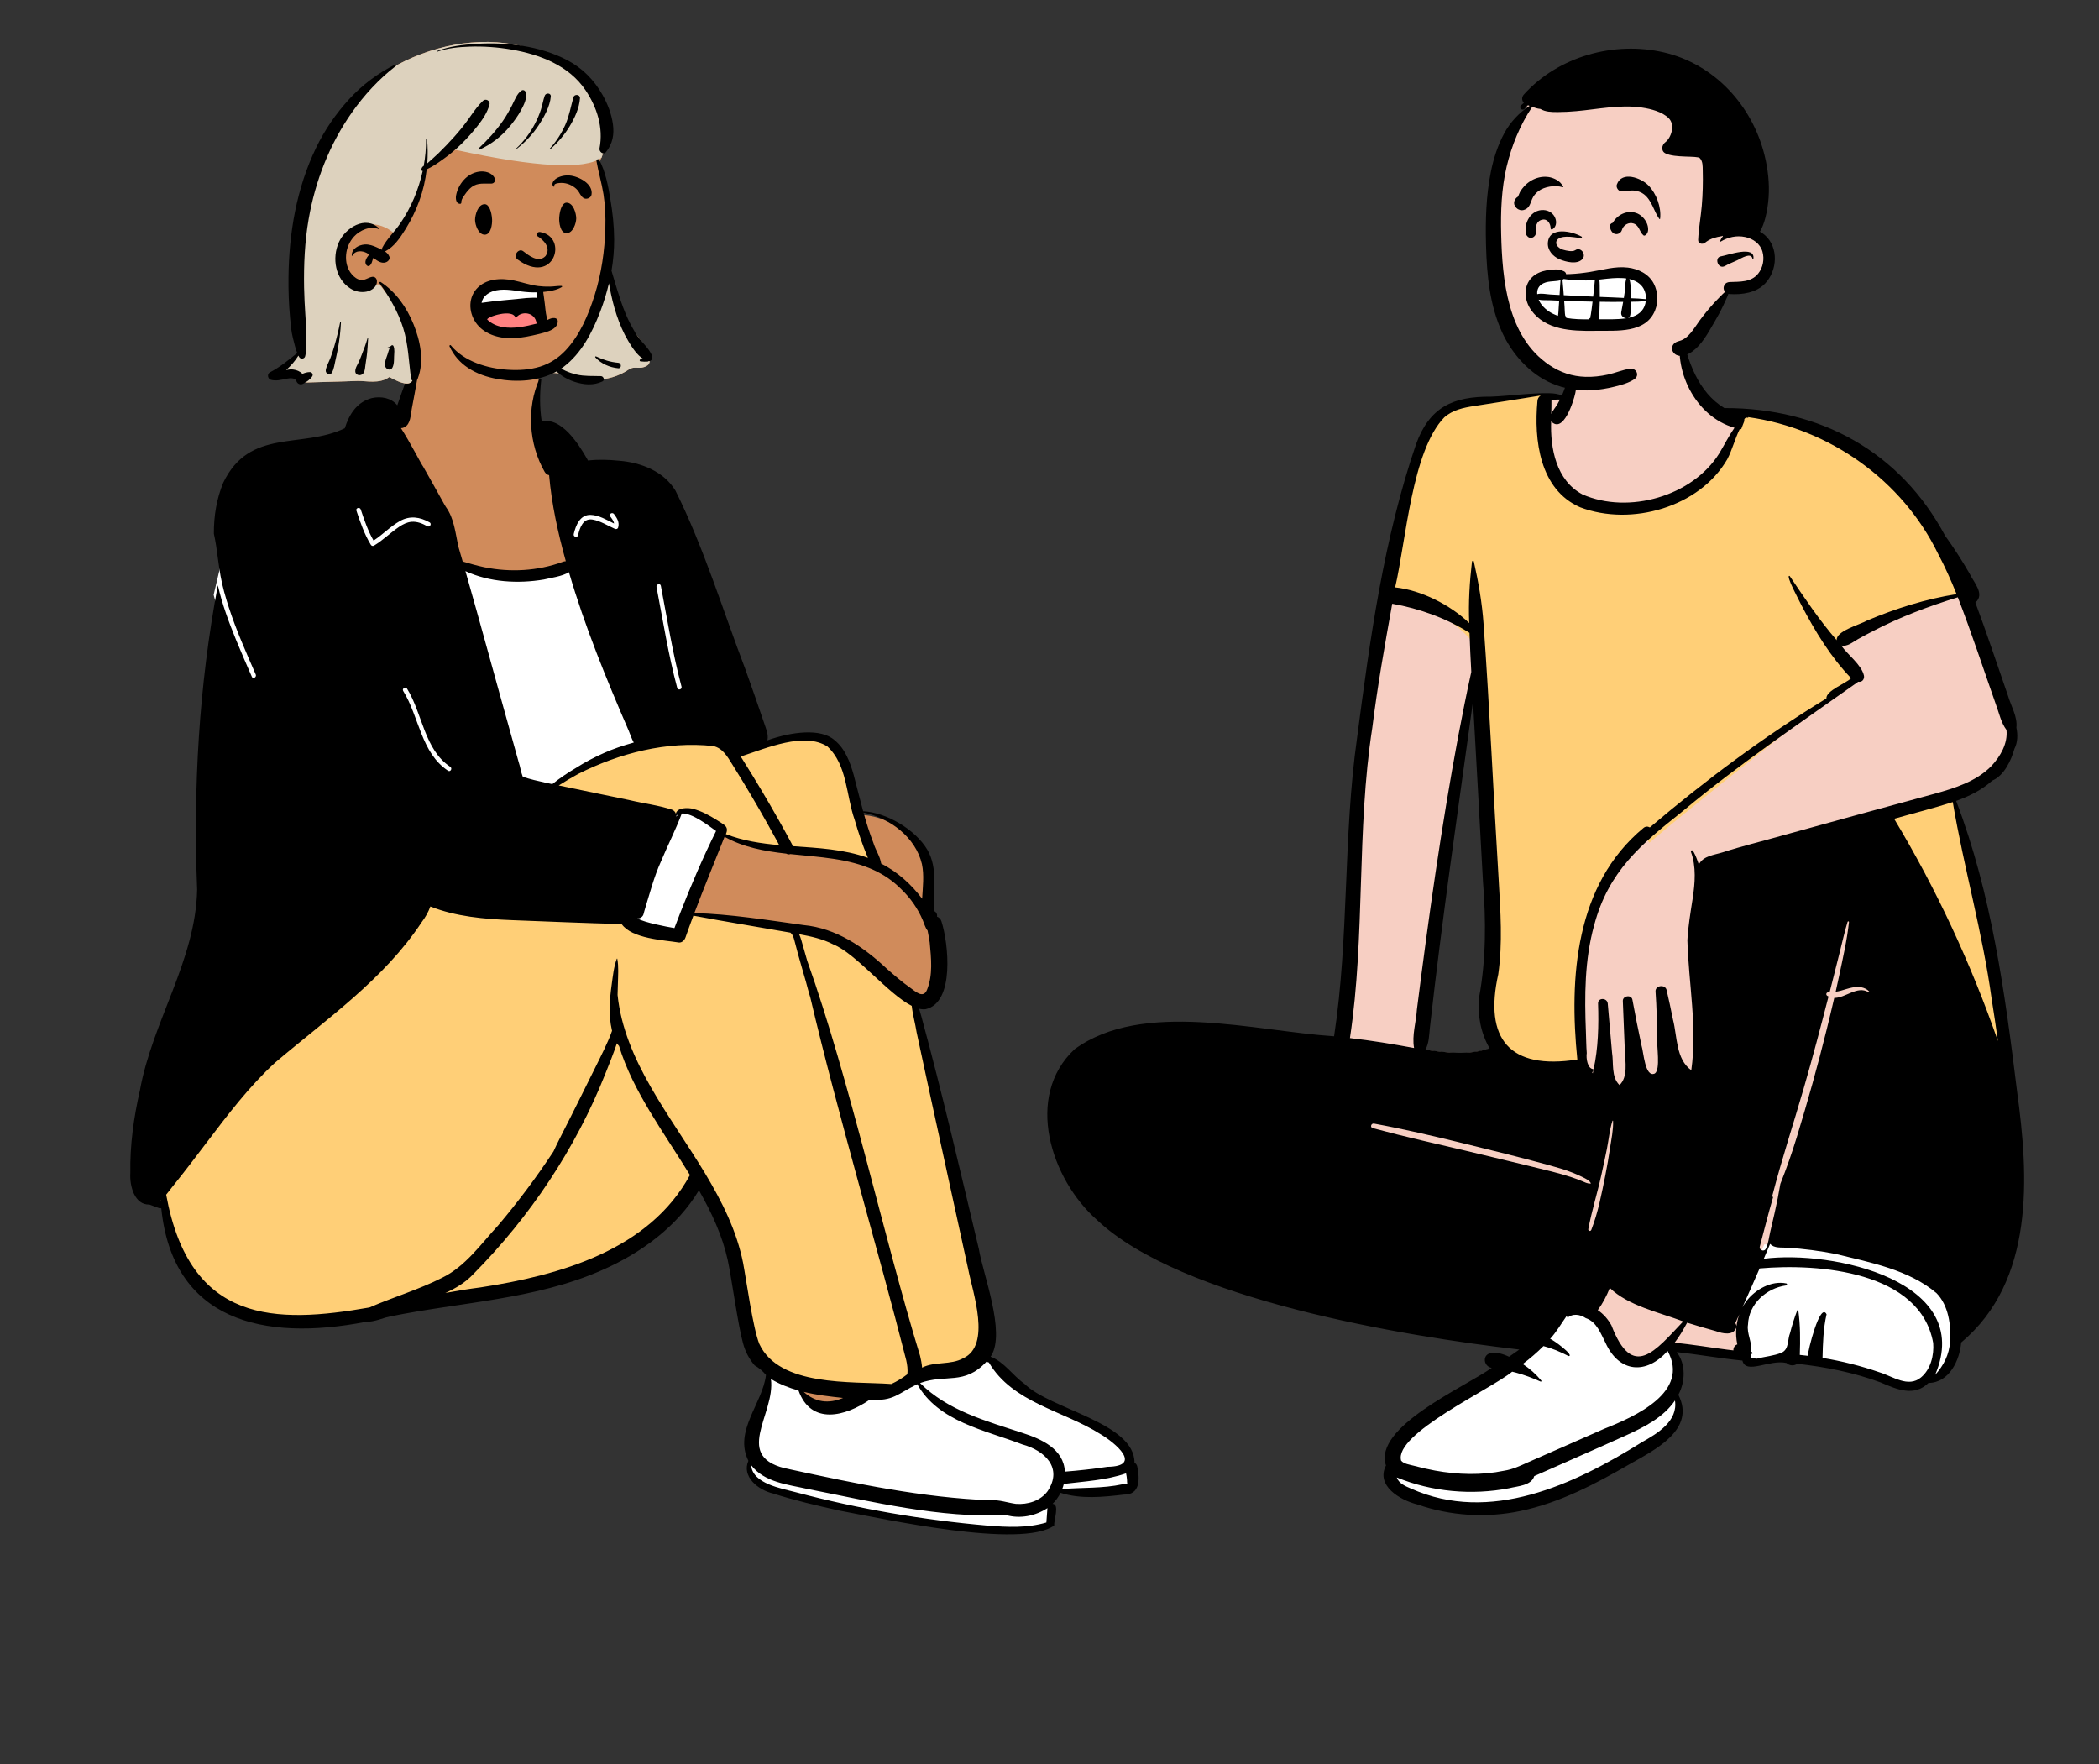 <svg width="2804" height="2357" viewBox="0 0 2804 2357" fill="none" xmlns="http://www.w3.org/2000/svg">
<rect x="0" y="0" width="2804" height="2357" fill="#333333" stroke="none"/>
<path fill-rule="evenodd" clip-rule="evenodd" d="M1981.84 1327.32C1979.6 1350.68 1984.18 1372.99 1995.08 1391.84L1998.63 1397.98L1991.88 1400.34C1979.59 1404.64 1965.92 1406.73 1950.09 1406.73C1933.81 1406.73 1916.87 1404.46 1903.26 1402.64L1894.55 1401.47L1898.83 1393.9C1902.27 1387.82 1902.91 1380.45 1903.58 1372.65C1903.76 1370.55 1903.95 1368.38 1904.2 1366.24C1917.09 1250.98 1933.39 1134.21 1949.16 1021.29C1953.3 991.579 1957.59 960.853 1961.75 930.629L1973.69 931.089C1976.9 987.033 1980.02 1043.92 1983.03 1098.94C1984.36 1123.13 1985.68 1147.32 1987.02 1171.51C1991.78 1232.67 1990.14 1282.19 1981.84 1327.32ZM1976.97 2018.49C1994.5 2018.49 2012.06 2016.66 2029.17 2013.06C2082.7 2001.83 2131.33 1975.32 2172.72 1951.35C2174.83 1950.15 2176.98 1948.95 2179.18 1947.72C2195.38 1938.65 2215.54 1927.38 2228.18 1913.62C2242.04 1898.52 2244.43 1883.48 2235.68 1866.28L2234.3 1863.56L2235.75 1860.87C2244.8 1844.03 2244.12 1823.18 2234.11 1810.19L2225.69 1799.27L2239.53 1800.74C2253.48 1802.22 2267.55 1804.22 2281.15 1806.16C2296.23 1808.32 2311.84 1810.54 2327.21 1812.03L2331.48 1812.45L2332.46 1816.56C2333.01 1818.85 2333.68 1820.24 2338.42 1820.24C2342.53 1820.24 2348.06 1819.04 2353.91 1817.77C2361.16 1816.18 2369.39 1814.39 2377.32 1814.39C2380.81 1814.39 2383.95 1814.72 2386.92 1815.41L2388.64 1815.81L2389.87 1817.07C2390.66 1817.87 2392 1818.37 2393.36 1818.37C2394.4 1818.37 2395.36 1818.08 2396 1817.58L2397.94 1816.07L2400.39 1816.34C2443.24 1821.04 2480.18 1829.3 2513.33 1841.57L2513.48 1841.63L2514.2 1841.94C2526.19 1847.11 2538.58 1852.46 2549.87 1852.46C2558.12 1852.46 2564.82 1849.66 2570.95 1843.63L2572.69 1841.93L2575.13 1841.9C2599.95 1841.67 2611.29 1812.73 2612.86 1793.34L2613.06 1790.9L2614.95 1789.31C2658.2 1753.01 2683.73 1703.16 2693.01 1636.91C2701.46 1576.56 2694.97 1512.93 2687.51 1458.65C2670.25 1317.97 2652.25 1191.86 2606.5 1072.25L2604.36 1066.66L2610.05 1064.62C2629.82 1057.51 2644.92 1049.04 2656.23 1038.71L2657.01 1037.99L2658 1037.59C2674.21 1030.93 2682.15 1006.35 2684.19 998.976L2684.36 998.381L2684.64 997.833C2687.95 991.49 2688.71 982.665 2686.73 973.622L2686.52 972.648L2686.65 971.658C2687.71 963.072 2684.17 954.095 2680.42 944.591C2678.7 940.249 2676.93 935.762 2675.63 931.292C2671.18 918.518 2666.73 905.518 2662.43 892.944C2652.78 864.734 2642.8 835.563 2632.17 807.187L2630.72 803.306L2633.92 800.631C2639.39 796.064 2637.56 790.687 2629.68 777.833C2627.81 774.796 2626.05 771.923 2624.71 769.093C2614.6 751.628 2603.77 734.863 2592.51 719.258L2592.28 718.937L2592.09 718.591C2534.3 610.662 2431.8 551.224 2303.46 551.224L2300.84 551.229L2299.39 550.359C2275.34 535.894 2258.17 511.075 2246.9 474.485L2246.54 473.318L2246.68 472.107C2247.07 468.734 2247.49 464.313 2247.34 460.022C2246.98 449.156 2242.72 439.46 2235.66 433.419C2222.27 421.957 2201.94 420.997 2182.26 420.997L2179.44 421.002C2154.28 421.074 2136.53 425.442 2123.55 434.749C2108.47 445.562 2100.14 463.018 2098.08 488.113C2097.46 495.622 2097.48 503.401 2097.5 510.924L2097.5 513.024L2097.25 513.857C2095.44 519.822 2093.33 525.553 2090.96 530.892L2088.52 536.386L2082.98 533.909C2079.4 532.308 2074.86 531.485 2069.09 531.392C2067.43 531.354 2065.81 531.336 2064.17 531.336C2050.79 531.336 2036.48 532.557 2022.63 533.739C2012.2 534.629 2001.41 535.55 1990.97 535.959L1990.82 535.965C1990.82 535.965 1989.38 535.956 1988.74 535.956C1963.36 535.956 1944.96 539.947 1930.84 548.518C1915.63 557.744 1904.7 572.553 1896.43 595.12C1852.09 724.48 1833.86 863.818 1817.78 986.748C1808.66 1051.03 1805.89 1116.94 1803.2 1180.67C1800.37 1247.94 1797.44 1317.5 1787.07 1385.5L1786.25 1390.88L1780.75 1390.52C1756.52 1388.96 1730.33 1385.59 1702.61 1382.02C1660.49 1376.61 1616.94 1371 1574.83 1371C1515.96 1371 1471.33 1382.59 1438.39 1406.41C1415.44 1428.05 1403.56 1457.34 1404.05 1491.14C1404.74 1538.9 1430 1591.71 1468.41 1625.67L1468.55 1625.8C1517.1 1671.66 1605.72 1711.44 1731.94 1744.03C1848.01 1774 1968.07 1790.28 2029.31 1797.32L2044.46 1799.07L2032.16 1807.96C2027.18 1811.56 2022.64 1814.73 2018.27 1817.65L2015.45 1819.54L2012.37 1818.12C2003.57 1814.09 1997.98 1813.24 1994.84 1813.24C1992.05 1813.24 1988.69 1813.84 1988.5 1816.73C1988.38 1818.62 1989.73 1821.42 1992.56 1821.77L2007.63 1823.65L1995.33 1832.43C1987.11 1838.29 1974.85 1845.35 1960.66 1853.53C1914.22 1880.28 1844.04 1920.72 1856.11 1956.23L1856.9 1958.56L1855.78 1960.76C1852.54 1967.12 1852.26 1973.02 1854.94 1978.8C1860.67 1991.2 1878.59 2000.6 1893.81 2004.43L1894.07 2004.49L1894.33 2004.58C1920.82 2013.81 1948.62 2018.49 1976.97 2018.49Z" fill="#F7CFC3"/>
<path fill-rule="evenodd" clip-rule="evenodd" d="M2096.54 1751.82C2096.07 1751.09 2095.65 1750.07 2095.43 1749.16C2092.21 1753.73 2040.82 1798.77 1990 1837C1942.8 1872.51 1888.65 1899.33 1867.64 1928.93C1859.65 1940.18 1855.59 1973.15 1857.12 1978.69C1860.56 1983.05 1898.35 2002.6 1898.35 2002.6C1906.88 2004.91 1975.41 2023.49 2005.86 2017.17C2017.05 2015.46 2097.8 1989.62 2108 1985L2194.77 1934.65C2196.67 1933.82 2198.55 1932.99 2200.43 1932.17L2202.96 1931.16C2222.31 1923.41 2247 1907 2241.95 1883.34C2236 1859 2246.67 1853.68 2244.22 1837.64C2242.11 1823.76 2237.5 1809.63 2230.12 1796.16C2201.64 1828.19 2165.49 1825.39 2147.28 1785.58L2146.87 1784.77L2146.46 1783.95C2140.5 1772.07 2134.87 1756.98 2120.77 1752.31C2112.99 1747.05 2103.04 1745.96 2096.54 1751.82ZM2356.8 1662.48L2355.04 1666.53C2346.47 1686.13 2328.28 1726.85 2321.05 1742.92C2322.66 1739.95 2324.5 1737.09 2326.57 1734.39C2332.62 1726.51 2325.53 1750.33 2325.47 1775.2C2325.42 1798.27 2332.54 1822.24 2334.19 1822.63C2336.2 1823.13 2364.38 1809.27 2390.8 1813.48C2412.13 1816.87 2444.46 1820.7 2476.59 1829.47C2502.7 1836.6 2528.67 1848.69 2548.48 1852.8C2564.57 1856.14 2567.72 1838.7 2578.23 1839.78C2587.7 1840.75 2589.23 1840.52 2591.57 1838.56C2604.72 1827.69 2617.15 1784.71 2615.91 1768.57C2605 1683 2436.53 1655.42 2356.8 1662.48Z" fill="white"/>
<path fill-rule="evenodd" clip-rule="evenodd" d="M2074.45 526L2054.31 526.711L2052.53 526.783C2045.82 527.072 2038.84 527.561 2029.01 528.378L2026.33 528.602L2006.93 531.69C2001.01 532.626 1995.45 533.498 1990.09 534.334L1979.55 535.97L1967.06 537.884L1965.68 538.102C1946.97 541.124 1934.16 545.673 1923.57 554.894L1923.11 555.304L1922.9 555.485L1922.71 555.68C1906.54 572.315 1894.34 598.47 1884.4 634.172L1883.75 636.519L1883.17 638.673C1876.92 661.858 1851.32 799.821 1851.32 799.821L1860.1 800.485C1861.17 800.566 1862.24 800.661 1863.29 800.772C1894.84 804.075 1931.81 822.196 1956.05 845.564C1957.5 846.964 1958.95 848.429 1960.4 849.954L1961.27 850.876L1969.08 859.229C1969.08 859.229 1996.08 1274.17 1992.01 1303.75L1991.8 1305.28L1991.55 1306.39C1981.69 1351.71 1986.13 1386.27 2005.43 1408.24L2006.01 1408.9L2006.63 1409.57C2027.05 1431.59 2061.75 1438.88 2109.4 1431.39C2110.06 1431.29 2110.71 1431.18 2111.34 1431.08L2119.24 1429.75L2118.36 1421.35L2118.22 1419.96C2111.97 1358.33 2113.1 1304.4 2123.61 1256.66C2135.77 1201.45 2160.21 1156.57 2199.06 1122.98L2200.24 1121.96L2200.41 1121.82L2203.38 1125.84L2211.43 1118.99C2288.26 1053.71 2479.52 904.929 2479.52 904.929L2448.85 860.945L2448.91 860.892C2449.21 860.594 2449.63 860.234 2450.18 859.811L2450.68 859.432L2450.92 859.252C2453.79 857.164 2576.12 802.349 2612.5 796.265L2614.26 795.974L2616.02 795.692L2617.44 795.469L2619.67 795.128L2629 793.722L2625.53 784.95C2625.06 783.775 2624.59 782.595 2624.12 781.408C2616.14 761.552 2608.17 757.984 2599.53 741.62L2598.82 740.273L2597.4 737.407C2578.18 699.004 2551.43 643.292 2494 606C2417 556 2327.95 548.492 2327.44 548.771C2327.44 548.771 2314.45 595.804 2287 629C2269.16 650.575 2235.39 669.217 2222.4 673.641L2221.4 673.979L2220.37 674.317C2185.76 685.619 2147.99 685.581 2116.26 673.871L2115.48 673.579L2114.99 673.366C2096.5 665.122 2083.34 650.682 2074.91 630.78L2074.61 630.084L2074.33 629.383C2064.85 606.15 2062 576.64 2064.69 545.012L2064.79 543.908L2064.93 542.328L2064.94 542.233L2074.45 526ZM2609.11 1064.44L2606.21 1065.38L2604.22 1066C2594.03 1069.21 2580.43 1074.94 2563.27 1079.63L2545.19 1084.57C2540.26 1085.92 2536.45 1086.99 2532.71 1088.05L2527.11 1089.66L2524.63 1090.39L2514.98 1093.29L2519.99 1101.57L2521.99 1104.88C2577.45 1197.13 2623.55 1296.04 2659.71 1399.83C2662.47 1407.75 2665.18 1415.73 2667.84 1423.75L2669.43 1428.57L2684 1425.3C2682.71 1414.92 2681.38 1404.82 2680.03 1394.94L2679.38 1390.26C2677.3 1375.4 2675.01 1360.08 2672.48 1344.03L2671.68 1338.99L2671.19 1335.4L2670.86 1333.07C2665.61 1295.91 2659.27 1263.94 2645.34 1200.69L2638.71 1170.62C2630.98 1135.4 2609.11 1064.44 2609.11 1064.44Z" fill="#FFCF77"/>
<path fill-rule="evenodd" clip-rule="evenodd" d="M1889.02 1399.97C1885.91 1383.01 1891.81 1365.49 1892.83 1348.41C1908.27 1226.58 1925.32 1104.83 1947.91 984.068C1953.45 955.167 1959.05 926.384 1965.47 897.641C1964.5 880.235 1963.65 862.83 1963.09 845.414C1931.74 825.704 1896.39 812.947 1859.83 806.515C1849.95 861.559 1840.08 916.564 1833.23 972.1C1811.88 1109.56 1824.06 1249.44 1803.35 1386.74C1832.08 1389.96 1860.59 1394.73 1889.02 1399.97ZM1833.87 1507.06C1855.48 1512.81 1877.1 1518.3 1898.88 1523.37C1937.63 1532.4 1976.38 1541.45 2015.03 1550.88C2034.33 1555.58 2053.66 1560.15 2072.92 1565C2082.06 1567.31 2091.13 1569.87 2100.07 1572.84C2104.54 1574.32 2108.9 1576.02 2113.26 1577.77C2117.08 1579.29 2120.68 1581.4 2124.88 1581.1C2125.13 1581.08 2125.29 1580.84 2125.16 1580.61C2122.97 1576.58 2118.44 1574.66 2114.44 1572.62C2110.04 1570.37 2105.44 1568.43 2100.85 1566.59C2090.64 1562.49 2080.01 1559.48 2069.4 1556.56C2030.86 1545.95 1991.98 1536.45 1953.15 1526.94C1914.13 1517.39 1875.11 1508.24 1835.57 1501.01C1831.58 1500.28 1829.86 1506 1833.87 1507.06ZM2025.26 1833.68C2023.53 1833.22 2021.79 1832.8 2020.06 1832.39C1992.34 1855.47 1861.79 1915.4 1871.72 1951.2C1875.23 1955.65 1883.63 1956.66 1888.94 1958.1C1898.19 1960.6 1907.53 1962.77 1916.96 1964.49C1947.44 1970.03 1979.01 1971 2009.45 1964.67C2020.65 1962.97 2030.76 1958.19 2040.96 1953.57C2073.92 1939.07 2110.22 1923.05 2143.02 1908.67C2184.69 1892.15 2257.78 1859.6 2227.72 1804.66C2199.24 1836.7 2163.09 1833.9 2144.88 1794.08C2138.6 1782 2133.12 1765.71 2118.37 1760.82C2110.59 1755.56 2100.64 1754.47 2094.14 1760.33C2093.67 1759.6 2093.25 1758.57 2093.02 1757.67C2085.69 1768.1 2079.37 1779.08 2070.78 1788.62C2073.73 1788.77 2104.43 1811.5 2095.37 1811.51C2084.47 1805.89 2073.64 1801.22 2061.87 1798.19C2053.34 1806.77 2043.96 1814.75 2034.24 1822.13C2043.68 1828.36 2052.16 1836 2058.98 1844.28C2059.57 1845.01 2058.85 1845.96 2057.97 1845.56C2047.38 1840.84 2036.49 1836.7 2025.26 1833.68ZM1884.74 1988.47C1990.77 2036.1 2103.02 1983.06 2193.44 1926.52C2214.31 1914.87 2241.76 1898.35 2237.54 1870.92C2222.17 1893.41 2196.83 1906.21 2172.51 1917.31C2131.65 1935.78 2090.52 1953.66 2049.56 1971.9C2045.69 1984.74 2027.19 1985.23 2016.01 1988.08C1966.24 1997.73 1912.74 1992.93 1865.9 1973.69C1868.61 1981.71 1877.48 1985.4 1884.74 1988.47ZM2307.78 1803.02C2310.4 1803.35 2313.02 1803.66 2315.64 1803.95C2315.37 1800.49 2317.46 1797.02 2320.82 1795.95C2319.31 1788.6 2318.75 1781 2319.56 1773.55C2315.18 1784.86 2301.04 1781.43 2292.06 1778.16C2279.23 1774.68 2266.48 1770.93 2253.8 1766.93C2248.8 1776.22 2243.5 1785.37 2236.99 1793.78C2260.69 1795.89 2284.17 1800.07 2307.78 1803.02ZM2318.21 1767.42C2318.84 1768.75 2319.74 1770.16 2319.76 1771.75C2320.4 1766.25 2321.65 1760.81 2323.55 1755.6C2321.77 1759.54 2319.99 1763.48 2318.21 1767.42ZM2333.17 1737.9C2344.83 1722.7 2366.38 1710.28 2386.3 1714.51C2387.58 1714.79 2387.61 1716.85 2386.3 1717.1C2359.54 1720.74 2336.04 1741.96 2335.11 1769.41C2333 1781.83 2341.64 1794.03 2338.73 1805.94C2339.31 1805.98 2339.89 1806.01 2340.46 1806.05C2340.67 1806.85 2340.86 1807.56 2341.11 1808.18C2338.22 1808.66 2337.37 1813.31 2340.78 1814.14C2342.8 1814.63 2344.91 1814.89 2347.06 1815C2357.97 1812.05 2369.48 1811.37 2379.91 1807.02C2390.23 1802.46 2387.65 1789.64 2391.29 1780.77C2393.96 1770.53 2397.03 1760.34 2400.9 1750.52C2401.18 1749.73 2402.25 1749.91 2402.34 1750.7C2405.07 1770.3 2404.98 1790.22 2404.32 1809.97C2407.9 1810.34 2411.46 1810.74 2415.03 1811.18C2414.8 1805.67 2431.35 1738.46 2440.07 1755.71C2435.68 1774.67 2435.15 1794.48 2434.68 1813.99C2460.57 1818.26 2486.08 1824.61 2510.9 1833.26C2528.39 1838.56 2549.19 1854.24 2566.17 1840.06C2579.32 1829.19 2583.75 1810.22 2582.51 1794.07C2565.41 1698.56 2430.35 1687.39 2350.62 1694.46C2343.09 1711.83 2335.42 1729.15 2327.65 1746.43C2329.26 1743.45 2331.1 1740.6 2333.17 1737.9ZM2605.1 1792.21C2606.56 1770.52 2602.91 1743.52 2586.84 1727.36C2550.06 1696.26 2498.56 1686.48 2452.6 1675.22C2431.19 1670.99 2409.49 1668.19 2387.7 1666.79C2379.97 1666.18 2370.15 1667.93 2364.69 1661.61C2361.88 1668.27 2359.03 1674.91 2356.18 1681.56C2447.68 1669.58 2638.58 1711.22 2585.12 1836.57C2596.44 1824.3 2603.94 1809.37 2605.1 1792.21ZM2668.98 1390.71C2666.42 1372.09 2663.62 1353.5 2660.66 1334.93C2648.56 1246.12 2623.55 1159.68 2608.64 1071.47C2582.83 1079.86 2556.4 1086.26 2530.34 1093.81C2586.81 1187.72 2633 1287.45 2668.98 1390.71ZM2456.93 1303.32C2461.9 1279.72 2467.47 1255.67 2470 1231.68C2470.11 1230.6 2468.45 1230.48 2468.16 1231.43C2464.01 1244.72 2461.18 1258.49 2457.68 1271.96C2454.17 1285.48 2450.91 1299.06 2447.45 1312.59C2446.35 1316.91 2445.24 1321.23 2444.13 1325.55C2443.47 1325.58 2442.81 1325.6 2442.15 1325.62C2439.62 1325.67 2438.86 1328.85 2440.89 1330.18C2441.49 1330.56 2442.09 1330.9 2442.68 1331.2C2432.1 1372.38 2421.25 1413.46 2409.41 1454.33C2395.62 1501.94 2380.09 1548.98 2367.68 1596.99C2367.39 1598.1 2367.9 1598.87 2368.66 1599.21C2362.2 1621.05 2356.79 1643.18 2350.89 1665.19C2349.66 1669.77 2356.43 1672.74 2358.74 1668.45C2362.3 1661.84 2363.09 1652.81 2364.83 1645.55C2366.8 1637.37 2368.67 1629.17 2370.53 1620.97C2373.5 1607.92 2376.16 1594.71 2378.35 1581.48C2386.52 1560.95 2393.84 1540.18 2400.31 1519.01C2414.82 1471.59 2428.2 1423.86 2440.1 1375.75C2443.62 1361.55 2447.07 1347.33 2450.35 1333.07C2465.32 1333.3 2480.97 1316.37 2496.01 1325.38C2496.7 1325.8 2497.41 1324.85 2496.86 1324.29C2490.86 1318.22 2482.58 1317.69 2474.52 1319.19C2469.29 1320.17 2464.27 1322.02 2459.15 1323.42C2456.89 1324.04 2454.58 1324.49 2452.23 1324.82C2453.85 1317.67 2455.42 1310.5 2456.93 1303.32ZM2134.42 1750.21C2142.07 1755.21 2148.31 1762.61 2152.71 1770.56C2180.91 1844.34 2211.07 1804.82 2248.54 1765.23C2216.83 1753.26 2174.83 1744.3 2150.51 1720.51C2146.3 1731.03 2141.15 1741.05 2134.42 1750.21ZM2144.5 1570.25C2146.95 1558.11 2148.97 1545.89 2150.81 1533.65C2152.57 1521.91 2155.32 1509.33 2154.87 1497.45C2154.86 1496.98 2154.19 1496.89 2154.04 1497.34C2150.23 1509.19 2149.09 1522.29 2146.67 1534.49C2144.33 1546.29 2141.76 1558.04 2139.17 1569.78C2133.86 1593.89 2126.34 1617.63 2121.79 1641.89C2121.3 1644.49 2124.81 1645.4 2125.77 1642.97C2134.88 1619.77 2139.6 1594.56 2144.5 1570.25ZM2660.27 1023.3C2672.59 1010.03 2682.27 993.091 2680.4 975.114C2673 965.244 2670.55 952.37 2666.24 940.963C2649.39 893.228 2633.75 845.128 2615.41 797.906C2576.4 809.904 2538.02 824.295 2501.82 843.198C2495.16 846.596 2488.57 850.123 2482.06 853.777C2475.24 857.599 2467.8 864.238 2459.62 862.337C2468.56 874.995 2486.97 888.165 2490.08 902.793C2490.75 907.422 2487.47 911.717 2482.43 910.683C2403.54 966.722 2322.07 1021.58 2247.5 1084C2191.66 1128.21 2148.79 1164.06 2129.64 1235.79C2116.73 1282.26 2116.69 1330.82 2118.59 1378.6C2118.96 1387.88 2118.97 1397.39 2119.72 1406.74C2118.6 1413.73 2120.73 1427.97 2128.59 1428.22C2128.41 1429.92 2127.85 1431.48 2126.96 1432.86C2127.21 1433.2 2127.47 1433.51 2127.74 1433.84C2128.13 1431.93 2128.51 1430.02 2128.87 1428.11C2134.99 1401 2135.81 1369.55 2134.79 1340.69C2134.36 1332.42 2147.05 1332.61 2147.76 1340.69C2149.67 1362.51 2151.58 1384.33 2153.49 1406.14C2155.78 1420.27 2152.17 1438.76 2163.47 1449.51C2174.96 1438.89 2171.16 1417.95 2170.6 1404.25C2169.7 1381.9 2168.73 1359.55 2167.9 1337.2C2167.64 1330.12 2179.37 1328.3 2180.7 1335.5C2184.47 1356.03 2188.55 1376.5 2192.94 1396.91C2195.59 1404.8 2197.41 1440.2 2210.65 1434.05C2218.54 1428.66 2212.85 1397.07 2213.89 1386.61C2213.4 1365.91 2213.11 1345.23 2211.59 1324.58C2210.97 1316.24 2224.54 1314.47 2226.4 1322.61C2229.42 1335.78 2232.31 1348.95 2234.93 1362.2C2240.68 1384.55 2238.59 1414.85 2259.35 1429.71C2267.48 1371.65 2255.78 1314 2254.14 1256.15C2255.12 1237.4 2258.34 1218.84 2261.18 1200.32C2264.32 1179.84 2266.15 1157.55 2258.8 1137.8C2260.81 1128.96 2268.71 1152.88 2269.45 1154.87C2275.4 1143.15 2289.89 1142.25 2301.35 1138.59C2326.82 1130.35 2352.91 1124.13 2378.68 1116.8C2447.02 1097.82 2515.44 1079.13 2583.88 1060.49C2611.22 1052.92 2640 1043.97 2660.27 1023.3ZM1975.92 1332.12C1985.35 1281.01 1985.09 1229.21 1981.06 1177.54C1976.63 1097.4 1972.33 1017.23 1967.73 937.102C1947.76 1082.14 1926.47 1227.01 1910.19 1372.51C1909.03 1382.63 1909.21 1393.35 1904.1 1402.38C1932.34 1406.17 1962.44 1409.98 1989.9 1400.37C1977.85 1379.54 1973.6 1355.82 1975.92 1332.12ZM2588.86 739.464C2541.26 641.738 2444.2 572.362 2335.35 557.232C2335.23 557.35 2335.1 557.468 2334.98 557.596C2335.34 557.921 2335.67 558.276 2335.97 558.64C2333.04 556.483 2329.02 559.192 2330.32 562.176C2328.71 565.851 2327.52 569.633 2326.03 573.337C2325.4 573.278 2324.76 573.219 2324.12 573.12C2317.66 585.946 2314.16 600.731 2307.41 613.517C2270.47 677.525 2179.31 703.51 2110.93 677.671C2056.67 654.159 2048.97 587.206 2053.83 535.738C2054.08 532.271 2055.84 529.818 2058.19 528.37C2028.6 533.108 1999.01 537.886 1969.39 542.387C1955.12 544.554 1940.46 547.687 1929.44 557.488C1886.07 602.12 1878.33 722.226 1863.74 784.667C1898.65 788.322 1937.67 808.219 1962.69 832.343C1961.51 804.919 1963.2 777.634 1966.36 750.407C1966.41 749.078 1968.63 748.625 1968.84 750.082C1975.09 777.683 1979.9 805.52 1981.88 833.8C1990.11 947.602 1995 1061.63 2002.05 1175.51C2004.46 1217.42 2007.47 1259.7 2001.5 1301.47C1982.28 1387.45 2016.17 1429.65 2107.13 1415.36C2096.08 1306.39 2104.09 1181.72 2195.34 1106.16C2198.12 1103.68 2201.46 1103.85 2203.99 1105.33C2278.18 1042.28 2356.48 983.891 2439.82 933.042C2439.22 922.533 2465.51 913.244 2472.87 905.994C2445.54 877.684 2424.73 843.267 2406.58 808.653C2404.98 804.89 2384.11 767.025 2390.75 769.409C2410.58 798.792 2430.3 828.363 2453.65 855.255C2452.38 842.853 2484.51 834.538 2494.4 828.875C2532.61 812.78 2572.56 800.181 2613.73 793.659C2606.32 775.211 2598.22 757.037 2588.86 739.464ZM2080.38 540.141C2081.63 538.004 2082.82 535.817 2083.96 533.601C2080.1 533.748 2076.34 533.886 2072.54 534.517C2072.71 540.634 2072.37 546.8 2072.3 552.967C2074.2 548.455 2077.92 544.338 2080.38 540.141ZM1435.56 1401.57C1526.75 1335.25 1676.53 1377.5 1782.17 1384.32C1802.31 1252.25 1794.09 1118.03 1812.86 985.753C1830.15 853.6 1848.38 719.605 1891.8 592.989C1909.72 544.032 1940.72 529.493 1991.76 529.887C2017.66 528.873 2045.05 524.726 2070.22 525.317C2075.74 525.405 2081.51 526.134 2086.49 528.36C2093.49 512.58 2097.29 495.637 2099.21 478.567C2099.33 477.483 2100.71 477.286 2101.12 478.32C2107.04 493.185 2107.67 509.408 2104.45 524.972C2102.12 536.122 2088.25 580.006 2072.14 562.837C2070.86 598.84 2078.77 641.837 2114.04 660.523C2175.67 687.395 2260.86 662.926 2296.56 605.893C2303.46 594.496 2309.41 582.369 2317.05 571.426C2263.82 556.355 2233.94 492.574 2246.48 444.002C2254.23 481.778 2268.36 523.987 2303.55 545.145C2431.69 544.86 2538.23 603.223 2598.43 715.636C2610.21 731.958 2621.1 748.92 2631.08 766.178C2636.45 777.723 2652.18 793.779 2638.83 804.929C2654.25 846.084 2667.93 887.81 2682.39 929.29C2686.36 943.11 2695.44 957.61 2693.63 972.139C2695.59 981.093 2695.5 991.682 2691.01 1000.29C2686.75 1015.64 2677.19 1036.28 2661.34 1042.8C2647.89 1055.08 2630.88 1063.54 2613.14 1069.91C2660.45 1193.56 2678.46 1326.9 2694.49 1457.54C2710.2 1571.82 2718.31 1710.84 2619.87 1793.43C2617.96 1817.07 2603.94 1847.18 2576.22 1847.43C2557.02 1866.29 2533.62 1855.94 2512.25 1846.72C2476.18 1833.37 2438.35 1825.96 2400.76 1821.83C2396.73 1824.98 2390.17 1824.46 2386.58 1820.79C2363.81 1815.54 2332.25 1836.8 2327.65 1817.54C2298.29 1814.69 2269.25 1809.35 2239.92 1806.24C2252.28 1822.28 2251.39 1845.93 2242.08 1863.25C2265.79 1909.89 2210.56 1936.9 2176.79 1956.04C2131.2 1982.44 2083.59 2007.49 2031.45 2018.44C1985.61 2028.08 1937.59 2025.15 1893.36 2009.75C1870.12 2003.91 1837.66 1984.73 1851.45 1957.71C1833.97 1906.29 1956.73 1853.01 1992.84 1827.26C1978.08 1825.42 1977.54 1794.78 2015.93 1812.39C2020.57 1809.28 2025.13 1806.08 2029.64 1802.82C1874.36 1784.97 1577.81 1735.87 1465.43 1629.72C1403.69 1575.14 1368.07 1464.74 1435.56 1401.57Z" fill="black"/>
<path fill-rule="evenodd" clip-rule="evenodd" d="M2010.74 225.318C1999.36 217.146 2016.32 190.259 2022.09 182.259C2027.1 171.823 2032.12 161.386 2037.13 150.949C2036.52 142.39 2044.88 134.775 2053.14 137.379C2060.32 132.226 2072.36 134.693 2076.01 142.761C2155.46 108.159 2292.92 122.554 2300.03 229.326C2315.4 259.726 2330.63 290.386 2344.27 321.607C2363.18 322.623 2372.35 345.606 2361.09 360.459C2359.59 384.578 2344.3 386.487 2323.89 385.414C2315.69 387.573 2307.19 388.743 2301.04 395.074C2296.37 399.849 2293.19 405.904 2290.13 411.779C2275.98 438.885 2258.01 462.333 2233.65 481.084C2195.77 509.435 2144.49 529.79 2097.25 515.989C1995.69 476.107 1975.75 316.721 2010.74 225.318Z" fill="#F7CFC3"/>
<path fill-rule="evenodd" clip-rule="evenodd" d="M2222.68 69.993C2156.33 54.583 2081.79 75.263 2035.74 126.213C2032.5 129.793 2032.85 134.453 2035.7 137.473C2034.37 138.553 2033.07 139.663 2031.75 140.773C2030.37 141.943 2030.57 144.293 2031.75 145.483C2032.92 146.653 2035.35 146.893 2036.46 145.483L2038.1 143.415C2038.92 142.382 2039.73 141.345 2040.51 140.283C2041.46 140.633 2042.39 141.003 2043.32 141.363C2029.25 150.713 2017.52 163.133 2009.48 178.083C2000.78 194.253 1995.23 211.513 1991.62 229.473C1985.19 261.511 1984.25 294.369 1985.11 326.948L1985.16 328.693C1986.27 367.963 1990.1 407.883 2006.66 443.993C2019.94 472.933 2043.54 499.543 2073.13 512.213C2090.17 519.503 2108.49 522.613 2127 521.313C2136.76 520.633 2146.49 519.093 2155.99 516.743L2158.27 516.176C2166.93 514.009 2175.9 511.496 2183.29 506.543C2190.87 501.453 2185.76 491.343 2177.4 492.573C2167.33 494.063 2157.74 498.263 2147.75 500.443C2137.98 502.583 2128.09 503.703 2118.08 503.413C2100.37 502.913 2084.24 497.473 2069.6 487.593C2013.63 449.803 2006.83 373.823 2005.37 312.423C2004.66 282.423 2005.76 252.033 2012.66 222.723C2019.29 194.543 2030.7 166.793 2046.85 142.723C2050.41 144.053 2053.97 145.163 2057.76 145.513C2064.52 149.574 2072.55 149.682 2080.36 149.683L2081.45 149.683C2089.58 149.673 2097.71 149.193 2105.8 148.463C2134.43 145.923 2163.89 139.483 2192.67 143.583L2193.85 143.755C2205.7 145.537 2220.38 149.277 2229.08 157.803C2238.48 167.003 2232.18 184.413 2224.74 189.943C2219.93 193.523 2218.43 201.583 2224.74 204.833C2237.2 211.263 2267.36 207.693 2270.75 211.253C2274.82 215.508 2274.54 221.994 2274.65 227.516L2274.66 227.883C2275.08 243.603 2274.69 259.273 2273.36 274.953C2272.08 290.113 2269.17 305.303 2268.52 320.503C2268.3 325.513 2274.35 327.033 2277.66 324.283C2278.31 323.743 2278.98 323.233 2279.65 322.773C2285.66 318.513 2292.49 316.713 2299.82 315.573C2300.21 315.512 2300.51 315.32 2300.72 315.066L2300.81 314.953L2301.59 315.593C2300.07 317.483 2298.77 319.623 2297.74 322.023C2297.53 322.503 2297.98 323.113 2298.51 322.793C2308.65 316.763 2319.69 314.203 2331.36 316.643C2341.86 318.833 2351.36 325.493 2354.44 336.153C2357.27 345.963 2355.19 357.273 2348.84 365.343C2339.45 377.303 2324.2 376.223 2310.52 376.773C2307.84 376.883 2304.85 378.183 2303.6 380.743C2302.13 383.763 2302.23 385.823 2303.6 388.833C2303.79 389.263 2304.04 389.653 2304.33 390.003C2303.17 390.961 2302.08 392.01 2301.01 393.079L2297.44 396.677C2294.99 399.144 2292.56 401.633 2290.22 404.183C2283.34 411.683 2276.87 419.663 2270.78 427.813L2270.22 428.574C2263.08 438.332 2255.68 452.424 2243.32 455.503C2239.08 456.563 2235.14 458.653 2233.88 463.243C2232.62 467.833 2235.59 472.283 2239.58 474.203C2246.5 477.533 2255.28 473.573 2260.99 469.373C2273.3 460.302 2281.35 445.504 2288.91 432.477L2290.98 428.917C2294.88 422.195 2298.68 415.394 2301.93 408.333C2303.78 404.303 2305.77 400.303 2307.49 396.213C2307.99 395.023 2308.49 393.813 2308.88 392.573C2309.43 392.693 2309.99 392.773 2310.52 392.803C2327.03 393.883 2346.04 391.263 2357.97 378.733C2374.42 361.463 2376.35 330.583 2357.66 314.103C2355.69 312.363 2353.47 310.833 2351.07 309.523C2354.41 303.873 2356.62 297.323 2358.25 291.173C2360.63 282.193 2361.96 273.043 2362.62 263.783C2363.95 244.893 2361.74 225.663 2357.2 207.313C2340.74 140.803 2290.2 85.673 2222.68 69.993ZM2342.25 345.983C2345.52 327.034 2307.6 341.046 2299.33 342.367L2299.09 342.403C2289.61 343.719 2294.89 360.355 2304.23 355.4L2304.51 355.243C2309.56 352.349 2315.11 350.275 2320.41 347.824L2321.54 347.293C2325.75 345.273 2339.66 336.203 2341.17 345.983C2341.25 346.523 2342.16 346.513 2342.25 345.983Z" fill="black"/>
<path fill-rule="evenodd" clip-rule="evenodd" d="M1508.36 1941.95C1478.68 1899.71 1416.12 1892.71 1375.93 1863.11C1354.75 1846.88 1332.35 1836.13 1315.9 1814.27C1342.09 1783.48 1309.69 1711.32 1303.03 1669.64C1276.61 1560.53 1252.17 1449.68 1220.75 1340.69C1275.21 1357.65 1261.02 1256.13 1253.24 1232.66C1252.7 1229.43 1248.71 1228.78 1246.26 1227.77C1246.94 1223.16 1248.83 1222.15 1243.11 1220.87C1241.2 1193.25 1249.01 1162.32 1234.89 1137.92C1218.97 1111.29 1180.93 1089 1149.49 1088.64C1127.41 1000.93 1123.37 959.558 1018.75 996.738C1021.06 988.195 1021.78 980.36 1017.75 971.73C1002.02 924.183 982.249 872.168 965.057 823.984C945.243 768.535 924.754 711.198 898.254 657.921C879.798 624.089 822.057 615.044 782.919 620.645C773.583 604.17 750.049 558.6 720.279 569.136C720.055 555.392 719.842 541.648 719.664 527.903C719.51 515.955 720.767 503.704 716.174 492.36C711.308 480.343 701.401 474.001 689.765 469.401C654.545 457.765 614.082 439.071 576.916 450.638C544.444 465.461 548.226 521.199 532.512 551.498C510.49 518.839 472.935 540.737 464.99 575.763C374.525 611.83 296.768 570.857 290.979 712.438C295.967 738.247 300.208 762.456 297.844 788.518L295.107 788.798C271.953 914.247 263.049 1048.72 268.646 1188.52C267.525 1243.57 247.47 1294.94 228.076 1344.61C213.811 1381.14 199.081 1418.9 192.098 1457.65C184.355 1489.93 155.892 1645.12 219.183 1593.6C221.608 1770.16 378.914 1792.76 520.569 1753.77C670.95 1722.5 840.24 1731.49 934.094 1580.21C965.933 1634.71 976.918 1668.36 984.91 1725.34C993.681 1767.09 1006.42 1814.5 1029.83 1842.11C1009.67 1878.41 999.797 1922.62 1000.77 1951.43C1001.15 1962.75 995.976 1967.99 1003.41 1975.03C1039.1 2008.78 1118.71 2009.16 1179.24 2024.18C1220.75 2029.47 1370.84 2049.68 1393.78 2036.5C1409.78 2040.98 1391.18 1999.34 1407.17 1998.45C1412.64 1998.49 1413.38 1991.52 1419 1991.78C1454.87 1993.41 1532.23 2003.96 1513.52 1975.03L1508.36 1941.95Z" fill="#D08B5B"/>
<path fill-rule="evenodd" clip-rule="evenodd" d="M1352 2044C1261.16 2040.55 1135.36 2015 1046.88 1995.8C1023.91 1991.48 1007.57 1979.47 1002.78 1969.28C1000.61 1964.66 1001.31 1956.32 1003.4 1946.59C1005.08 1938.78 1000.12 1930.07 1001.04 1921.66C1002.34 1909.74 1010.46 1890.26 1014.65 1883.15C1023 1869 1028.71 1832.9 1029.33 1833.28C1040.43 1840.05 1053.02 1843 1065.98 1846.62C1066.15 1846.67 1069.31 1854.72 1069.48 1854.76C1069.53 1854.92 1069.59 1855.09 1069.65 1855.25C1073.1 1864.85 1077.79 1868.93 1083.35 1873.91C1089.44 1879.35 1096.58 1879.26 1104.25 1880.24C1123.29 1882.67 1135.59 1873.26 1153.65 1860.75L1154.99 1860.71C1157 1860.67 1159.07 1860.67 1161.18 1860.68C1171.77 1860.7 1183.25 1860.81 1191.44 1854.15C1191.66 1853.97 1191.88 1853.78 1192.09 1853.6C1192.29 1853.79 1192.49 1853.97 1192.71 1854.15C1193.11 1854.48 1193.52 1854.77 1193.95 1855.03C1195.77 1853.95 1197.56 1852.86 1199.33 1851.78C1205.34 1848.12 1221.81 1838.9 1221.96 1839.15C1226.92 1847.55 1307.97 1800.33 1315 1807C1324 1815.55 1344.42 1848.1 1374.59 1862.14C1428 1887 1465 1905 1493 1926C1521 1947 1506.24 1959.82 1509 1961C1516 1964 1513.35 1985.78 1513 1989C1512.7 1991.85 1474.01 1996.68 1450 1996C1422.79 1995.23 1409.74 1988.92 1407.28 1992.6C1397.49 2005.97 1404 2035 1404 2035C1404 2035 1382 2050 1352 2044Z" fill="white"/>
<path fill-rule="evenodd" clip-rule="evenodd" d="M570.349 1202.22L577.972 1205.29C605.989 1216.46 636.75 1221.02 682.604 1222.88L738.875 1225.09C768.897 1226.25 790.944 1227.02 812.994 1227.68L820.156 1227.89L831.262 1228.21L834.967 1228.36L837.09 1231.4C840.814 1236.74 847.957 1241.02 858.315 1244.28L859.407 1244.62C867.456 1247.06 876.407 1248.71 889.097 1250.38L889.95 1250.49L900.294 1251.81L902.467 1252.1L904.116 1252.32C904.816 1252.42 905.474 1252.52 906.102 1252.61L907.036 1252.75L907.101 1252.68C907.231 1252.52 907.355 1252.34 907.455 1252.15L907.546 1251.96L907.605 1251.81C910.199 1244.36 912.926 1236.77 915.81 1228.97L916.68 1226.63C916.68 1226.63 916.227 1222.73 919 1222C924.806 1220.46 942.417 1223.81 942.417 1223.81C954.278 1225.97 966.814 1224.18 982.778 1226.93L1001.68 1230.17L1037.23 1236.25L1057.33 1239.76L1059.18 1240.08L1060.13 1240.83L1060.46 1240.94L1060.83 1241.06C1060.96 1241.11 1061.1 1241.15 1061.26 1241.2L1061.74 1241.34C1063.14 1241.74 1065.02 1242.21 1067.51 1242.8L1070.29 1243.43C1074.71 1244.43 1084.95 1246.7 1088.52 1247.53L1090.67 1248.04L1093.48 1248.71C1103.97 1251.27 1111.32 1253.52 1116.31 1255.93L1116.62 1256.08L1116.92 1256.23L1117.02 1256.28C1130.22 1261.76 1143.44 1272.15 1167.07 1293.82L1168.53 1295.16L1177.87 1303.77C1198.36 1322.63 1209.88 1332.07 1220.44 1337.72L1221.09 1338.06L1225.87 1340.5L1226.35 1345.07L1226.44 1345.93L1226.55 1346.81C1227.02 1350.66 1227.75 1354.68 1228.96 1360.43L1229.23 1361.74L1230.53 1367.81L1230.94 1369.77L1231.22 1371.17C1231.82 1374.11 1232.28 1376.59 1232.66 1379.02L1232.78 1379.78L1239.78 1412.43C1245.65 1439.69 1251.93 1468.62 1259.43 1502.94L1265.13 1528.99L1292.26 1652.82L1298.82 1682.94L1301.58 1695.64L1302.02 1697.83L1302.3 1699.16C1302.76 1701.33 1303.34 1703.83 1304.15 1707.23L1305.43 1712.54L1306.82 1718.31L1307.5 1721.14L1308.17 1723.98C1314.46 1751.02 1316.86 1768.55 1315.1 1785.11C1313.15 1803.6 1305.38 1817.18 1290.73 1824.16L1290.5 1824.26L1290.34 1824.36L1289.56 1824.77C1281.76 1828.85 1274.68 1830.28 1260.61 1831.64L1256.24 1832.05L1255.68 1832.11L1255.03 1832.19C1250.17 1832.81 1240.92 1834.67 1233.47 1836.67L1232.29 1836.99L1231.14 1837.32C1227.36 1838.4 1224.19 1839.49 1221.88 1840.51C1221.25 1840.79 1220.71 1841.05 1220.27 1841.29L1220.02 1841.42L1219.9 1842.23L1217.71 1844.04C1210.7 1849.83 1203.46 1854.37 1195.2 1858.32L1194.27 1858.75L1192.56 1859.55L1189.03 1859.35L1185.34 1859.17C1181.75 1859 1177.84 1858.85 1173.17 1858.68L1169.2 1858.55L1154.72 1858.08L1148.52 1857.86L1144.19 1857.69C1129.4 1857.08 1118.15 1856.3 1106.74 1854.99C1089.03 1852.97 1073.7 1849.85 1060.21 1845.19L1059.25 1844.85L1057.89 1844.37C1033.77 1835.56 1016.39 1821.73 1006.84 1801.71L1006.46 1800.91L1006.08 1799.95L1005.79 1799.19C1001.06 1786.53 996.529 1764.2 990.474 1727.82L986.244 1702.17L985.489 1697.73C985.023 1695.04 984.626 1692.83 984.276 1691C976.903 1653.93 960.999 1618.02 934.502 1574.03C932.982 1571.5 931.334 1569.81 929.755 1568.88L929.583 1568.79L931.287 1571.87L929.065 1575.98C902.791 1624.45 860.711 1660.39 804.623 1686.22C759.731 1706.88 707.985 1720.41 645.094 1730.12L643.185 1730.41L641.291 1730.67C611.914 1734.63 506.867 1752.84 497.093 1756.53L496.821 1756.64L496.005 1756.99L495.129 1757.15C453.988 1764.37 421.843 1767.82 392.63 1767.33L391.624 1767.32C356.204 1766.62 326.332 1759.9 301.065 1745.88C256.794 1721.32 227.684 1674.8 213.963 1601.92L213.552 1599.7L213 1596.68L214.726 1594.14C215.959 1592.32 217.087 1590.75 218.446 1588.94L219.412 1587.67L222.141 1584.11L222.992 1583.02C223.189 1582.77 223.378 1582.53 223.565 1582.3L227.134 1577.87C235.524 1567.42 243.912 1556.62 255.1 1541.94L260.473 1534.88L273.337 1517.93C310.908 1468.45 332.407 1442.72 359.727 1417.28L361.513 1415.62L365.35 1412.37C372.752 1406.13 380.482 1399.74 390.148 1391.84L397.261 1386.05L418.173 1369.05L424.96 1363.51C454.203 1339.56 472.895 1323.38 491.422 1305.53L492.038 1304.94C517.618 1280.24 538.395 1256.12 555.488 1230.48L556.502 1228.95L556.647 1228.76C559.358 1225.17 562.898 1218.66 567.113 1209.39L570.349 1202.22ZM1109.16 991.848L1109.69 992.181L1110.25 992.538L1110.75 992.989C1120.1 1001.57 1126.8 1012.18 1131.8 1025.3L1132.31 1026.67L1132.65 1027.6C1135.83 1036.4 1137.98 1045.1 1141.17 1060.5L1142.67 1067.75L1143.28 1070.59C1145.53 1081.13 1147.24 1087.7 1149.54 1094.23L1149.76 1094.86L1149.82 1095.07C1154.71 1111.98 1159.75 1126.84 1165.41 1140.64L1165.95 1141.94L1174.77 1163.09L1158.53 1156.98C1145.56 1152.11 1131.55 1148.73 1115.45 1146.34L1113.19 1146.01L1111.47 1145.77C1100.77 1144.3 1095.95 1139.32 1078.79 1138.11L1076.03 1137.92L1068.06 1137.36L1057.54 1136.62L1057.53 1136.54L1040.18 1135.37L1037.19 1135.14L1036.49 1135.08C1036.02 1135.04 1035.65 1135.01 1035.35 1134.97C1035.1 1134.94 1034.88 1134.91 1034.64 1134.86L1033.06 1134.57L1032.46 1134.44C1032.08 1134.37 1031.75 1134.29 1031.46 1134.21L1031.18 1134.13L1029.94 1133.98C1008.75 1131.37 991.054 1124.44 974.465 1118.18L973.451 1117.79L972.478 1117.42L963.898 1114.02L961.532 1110.71C961.63 1110.52 961.728 1110.3 961.828 1110.08C962.138 1109.38 962.333 1108.82 962.436 1108.4L962.47 1108.25L962.49 1108.15L962.364 1108.03C961.981 1107.69 961.225 1107.13 959.924 1106.3L959.435 1105.99L956.352 1104.1L955.344 1103.47L954.415 1102.88C953.966 1102.59 953.538 1102.31 953.117 1102.03L952.427 1101.56L951.82 1101.18C941.463 1094.75 933.133 1086.66 924.771 1084.28L924.159 1084.11L923.643 1083.97L923.294 1083.89C920.131 1083.2 916.092 1083.07 913.193 1083.66L912.787 1083.75L912.414 1083.84C911.91 1083.98 911.512 1084.12 911.225 1084.26L911.09 1084.32L910.987 1084.38L895.117 1092.48C894.99 1092.21 894.86 1092.01 894.749 1091.9L894.71 1091.86L894.693 1091.85L893.349 1091.42C886.55 1089.27 879.527 1087.59 869.365 1085.57L866.202 1084.94L854.59 1082.71L852.181 1082.24C847.977 1081.4 844.877 1080.75 841.717 1080.02L839.407 1079.48L822.027 1075.84L800.434 1071.37L748.063 1060.54L724.335 1055.57L739.678 1045.67L741.769 1044.33C749.814 1039.2 757.924 1034.37 766.09 1029.83L768.434 1028.54L768.552 1028.48C797.844 1013.76 827.993 1002.81 858.159 996.2C889.894 989.228 921.387 987.113 951.973 990.219L953.808 990.411L954.182 990.49C963.746 992.512 970.554 997.615 977.135 1006.34L977.581 1006.94L986.833 1004.37C991.039 1003.19 993.887 1002.36 995.316 1001.91L995.957 1001.7L1004.88 998.624C1028.37 990.544 1042.84 986.403 1058.01 984.244C1078.46 981.335 1095.46 983.393 1109.16 991.848Z" fill="#FFCF77"/>
<path fill-rule="evenodd" clip-rule="evenodd" d="M967.41 1107.43L964.195 1113.9C949.441 1143.67 906.42 1249.37 906.42 1249.37C906.42 1249.37 856.314 1239.1 847.608 1234.62L847.249 1234.43C847.249 1234.43 863 1173.43 872 1150C882.555 1122.53 900.924 1094.74 902.055 1091.77L904.698 1084.78L909.306 1084.3C909.623 1084.27 909.938 1084.24 910.252 1084.22C913.283 1084.03 921.691 1082.9 935.478 1088.83C944.045 1092.51 967.41 1107.43 967.41 1107.43ZM605 1033C588 1062 512.781 925.533 535.391 911.766C558 898 622 1004 605 1033ZM910.565 929.099C878.13 938.199 844.209 781.578 877.104 772.289C910 763 943 920 910.565 929.099ZM295 754C295 754 364 904 342 916C320 928 285.396 794.602 285.396 794.602L295 754ZM578 688C580.795 689.572 578.279 710.603 575.386 711.439C574.659 711.649 555.834 704.343 544 710C527.496 717.889 514.796 739.031 497 735C478.811 730.88 470.81 693.122 468.053 684.856C467.024 681.768 477.494 672.71 479 670C479.658 668.816 490.969 684.619 510 688C534.503 692.353 568.797 682.822 578 688ZM819.897 677.174C821.26 677.426 832.436 691.701 832 701C831.558 710.427 819.486 714.873 817.987 714.223C817.987 714.223 769.303 726.02 766.387 725.215C765.098 724.859 760.749 718.701 761 711C761.299 701.815 766.54 690.666 769.27 687.731C774.513 682.095 817.059 676.65 819.897 677.174Z" fill="white"/>
<path fill-rule="evenodd" clip-rule="evenodd" d="M738.476 1051.21C734.638 1050.78 701.056 1044.94 691.09 1041.58C689.067 1037.53 673.668 977.791 673.668 977.791C665.169 947.575 656.81 917.318 648.451 887.06C637.034 845.731 613.433 756.756 613.235 756.052C613.568 756.213 649.669 769.598 685 770C719.594 770.393 768.436 753.807 768.62 753.671C768.75 754.117 856.366 994.765 855.938 994.884C847.727 997.156 822.767 1005.18 793.718 1019.3C771.052 1030.32 742.767 1047.78 738.476 1051.21Z" fill="white"/>
<path fill-rule="evenodd" clip-rule="evenodd" d="M1499.45 1982.83C1473 1988.55 1445.8 1986.95 1419 1989.19C1419.86 1986.94 1420.59 1984.65 1421.16 1982.31C1448.85 1978.96 1477.89 1977.36 1504.29 1968.21C1504.92 1971.19 1505.38 1974.2 1505.57 1977.24C1505.59 1977.65 1505.54 1982.19 1506.19 1981.35C1505.38 1982.4 1500.65 1982.61 1499.45 1982.83ZM1365.82 1914.16C1317.5 1898.28 1266.24 1884.58 1229.1 1847.57C1263.46 1835.1 1288.19 1850.99 1317.73 1819.08C1318.85 1819.32 1319.94 1819.66 1321 1820.07C1352.72 1874.06 1420.3 1884.34 1469.79 1915.62C1489.85 1927.31 1527.22 1958.77 1479.41 1959.48C1460.54 1962.34 1441.56 1964.46 1422.53 1965.92C1421.06 1935.52 1390.97 1922.21 1365.82 1914.16ZM1399.47 1992.02C1389.89 2005.08 1372.61 2010.24 1356.98 2008.97C1345.48 2007.4 1335.33 2003.36 1323.37 2004.23C1232.69 2000.78 1143.53 1981.99 1055.11 1962.8C975.907 1947.93 1036.43 1889.43 1029.83 1842.1C1041 1848.92 1053.67 1853.9 1066.72 1857.56C1083.53 1904.37 1129.46 1892.15 1161.99 1869.72C1193.82 1872.25 1199.33 1861.51 1225.36 1849.08C1253.34 1899.23 1315.97 1910.42 1365.51 1929.47C1395.61 1937.59 1420.26 1960.87 1399.47 1992.02ZM1397.82 2033.86C1372.38 2041.47 1345.45 2040.15 1319.19 2038.01C1232.94 2030.53 1147.26 2015.82 1063.59 1993.56C1043.74 1988.28 1005.24 1982.15 1003.41 1957.23C1021.08 1980.41 1052.62 1983.14 1079.11 1989.12C1166.07 2006.18 1255.15 2028.2 1344.08 2023.96C1362.87 2029.31 1383.34 2025.08 1399.23 2014.67C1398.73 2021.06 1398.27 2027.46 1397.82 2033.86ZM1126.26 1867.49C1107.1 1875.51 1089.24 1873.53 1073.66 1859.36C1091.45 1863.71 1108.46 1865.5 1126.26 1867.49ZM1014.33 1795.27C1005.74 1773.83 996.979 1709.53 992.689 1687.11C984.209 1644.47 964.709 1605.35 941.86 1567.41C895.037 1489.68 834.143 1416.92 824.984 1329.06C825.156 1323.91 825.349 1318.77 825.447 1313.62C825.652 1302.91 826.627 1291.3 824.607 1280.79C824.539 1280.44 824.077 1280.52 823.973 1280.79C819.958 1291.32 818.733 1303.82 817.185 1314.99C815.753 1325.33 814.575 1335.63 814.493 1346.08C814.415 1356.01 815.058 1366.11 817.339 1375.8C817.431 1376.19 817.526 1376.58 817.621 1376.97C816.274 1380.83 814.805 1384.65 813.189 1388.42C809.366 1397.31 805.104 1406.06 800.826 1414.74C792.136 1432.38 783.392 1449.99 774.597 1467.58C765.634 1485.5 756.711 1503.44 747.555 1521.26C744.703 1526.81 742.026 1532.45 739.419 1538.13C716.768 1572.49 692.135 1605.52 665.519 1636.9C642.399 1661.91 621.809 1691.83 590.47 1706.99C559.36 1722.82 525.41 1732.75 493.51 1746.61C368.019 1768.59 253.549 1768.71 221.99 1595.94C225.16 1592.16 228.049 1588.12 230.91 1584.59C246.45 1565.38 261.35 1545.66 276.28 1525.98C304.45 1488.85 332.879 1451.45 367.24 1419.74C436.419 1361.01 512.7 1308.61 563.539 1231.6C568.339 1225.26 572.269 1218.37 574.899 1210.95C608.97 1224.54 647.35 1227.77 683.74 1229.2C732.641 1231.12 781.56 1233.14 830.479 1234.45C844.19 1254.07 886.689 1255.8 906.879 1259.09C911.019 1259.54 914.479 1255.9 915.709 1252.37C919.11 1242.6 922.64 1232.89 926.269 1223.22C969.389 1231.32 1012.71 1238.27 1055.93 1245.9C1058.84 1248.32 1060 1251.65 1061.11 1255.83C1062.82 1262.25 1064.47 1268.69 1066.21 1275.1C1069.51 1287.28 1073.22 1299.37 1076.63 1311.52C1078.54 1318.3 1080.2 1325.4 1082.43 1332.26C1119.89 1491.29 1172.69 1667.65 1210.62 1817.13C1211.87 1822.66 1212.96 1829.87 1212.02 1835.87C1205.34 1841.07 1198.3 1845.29 1190.75 1848.82C1137.45 1845.09 1041.12 1852.75 1014.33 1795.27ZM641.979 1719.78C626.51 1721.77 610.769 1724.36 594.899 1727.24C608.78 1721.02 621.82 1713.23 632.37 1701.99C707.839 1625.7 769.079 1534.34 808.62 1434.46C814.015 1421.03 819.478 1407.45 824.123 1393.67C824.967 1394.95 825.909 1396.16 826.966 1397.29C845.268 1457.66 886.882 1512.73 921.669 1569.7C867.24 1670.11 747.499 1703.68 641.979 1719.78ZM213.524 1604.14C213.863 1603.88 214.208 1603.64 214.539 1603.38C214.571 1603.85 214.616 1604.31 214.649 1604.79C214.274 1604.57 213.897 1604.35 213.524 1604.14ZM481.913 680.586C486.668 694.848 491.52 709.092 499.041 722.143C511.351 714.149 521.573 703.143 534.37 695.974C547.583 688.572 560.995 690.571 573.846 697.802C577.215 699.697 574.187 704.878 570.818 702.982C564.327 699.33 557.181 696.394 549.583 697.078C543.642 697.612 538.294 700.356 533.408 703.623C521.66 711.48 511.73 721.604 499.542 728.902C498.125 729.751 496.277 729.196 495.438 727.826C486.737 713.634 481.366 697.892 476.127 682.182C474.901 678.504 480.698 676.941 481.913 680.586ZM601.494 1024.39C604.698 1026.52 601.69 1031.72 598.466 1029.57C562.215 1005.46 560.074 957.532 538.638 923.09C536.589 919.799 541.782 916.79 543.818 920.062C564.477 953.255 566.683 1001.24 601.494 1024.39ZM726.66 774.131C734.32 772.121 751.229 770.111 760.019 764.331C781.149 836.791 809.91 906.811 839.829 976.041C841.89 980.761 843.729 987.011 846.64 991.961C831.97 996.021 818.57 1000.72 807.829 1005.46C794.448 1011.32 781.353 1018.21 768.945 1026.15C758.052 1032.52 747.648 1039.62 737.821 1047.47C734.813 1046.84 731.807 1046.21 728.799 1045.57C718.62 1043.37 708.309 1041.02 698.379 1037.67C695.839 1031.44 695.01 1024.12 692.85 1017.98C689.1 1004.51 685.35 991.031 681.6 977.561C661.49 906.071 642.169 834.351 621.769 762.941C653.979 777.871 692.18 779.951 726.66 774.131ZM766.431 713.418C769.192 701.765 774.822 687.386 789.059 687.813C799.968 688.142 810.409 694.542 820.29 699.352C819.828 695.827 817.341 692.82 815.117 689.81C812.818 686.699 818.028 683.71 820.298 686.782C824.375 692.3 827.81 697.632 825.784 704.646C825.197 706.679 823.141 707.203 821.377 706.438C811.756 702.268 802.045 695.789 791.559 694.07C778.831 691.984 774.609 704.915 772.216 715.014C771.325 718.775 765.541 717.173 766.431 713.418ZM952.6 996.591C965.72 999.371 971.97 1011.15 978.559 1021.67C994.95 1047.82 1010.67 1074.39 1025.76 1101.31C1029.85 1108.6 1033.89 1115.92 1037.88 1123.27C1038.96 1125.08 1039.91 1127.04 1040.89 1128.97C1016.58 1126.8 992.57 1123.22 969.68 1114.28C974.479 1103.41 966.329 1101.55 957.189 1095.23C947.399 1089.1 937.049 1083.47 925.809 1080.5C919.379 1078.8 904.589 1078.43 902.85 1086.97C902.039 1084.66 900.329 1082.63 897.749 1081.65C879.479 1075.64 860.07 1073.42 841.36 1068.96C809.732 1062.29 778.056 1055.89 746.416 1049.27C754.936 1043.83 763.628 1038.67 772.477 1033.83C800.242 1019.88 829.751 1008.91 860.059 1002.27C890.419 995.601 921.589 993.271 952.6 996.591ZM882.808 782.538C891.447 827.586 898.586 872.964 910.456 917.322C911.457 921.063 905.667 922.644 904.67 918.917C892.8 874.559 885.662 829.182 877.022 784.133C876.298 780.354 882.081 778.75 882.808 782.538ZM1105.22 997.131C1132 1021.71 1130.24 1062.9 1141.75 1095.26C1146.62 1112.1 1152.17 1128.76 1158.99 1144.92C1159.14 1145.28 1159.29 1145.64 1159.44 1146C1127.26 1134.4 1092.97 1132.8 1058.85 1130.38C1058.59 1129.23 1058.21 1128.17 1057.72 1127.3C1052.24 1116.76 1046.29 1106.43 1040.55 1096.02C1025.29 1068.82 1009.3 1042.04 992.669 1015.65C991.629 1014.01 990.589 1012.32 989.53 1010.63C1024.68 999.131 1074.3 977.551 1105.22 997.131ZM1231.57 1154.24C1234.76 1169.33 1232.71 1185.2 1231.85 1200.56C1217.26 1181.17 1198.77 1164.62 1177.14 1153.6C1175.7 1143.9 1169.59 1135.45 1166.77 1126.03C1161.56 1112.74 1157.34 1099.16 1153.54 1085.45C1188.81 1092.8 1223.14 1118.42 1231.57 1154.24ZM903.35 1090.86C903.37 1090.52 903.379 1090.19 903.37 1089.85C903.39 1089.84 903.41 1089.83 903.419 1089.82C904.339 1088.92 905.36 1088.23 906.479 1087.74C905.419 1088.75 904.379 1089.79 903.35 1090.86ZM908.61 1219.83C906.01 1226.47 903.459 1233.13 900.951 1239.8C888.519 1237.67 862.06 1232.65 851.229 1226.93C855.089 1227.06 858.911 1225.05 859.891 1220.44C860.32 1218.4 861 1216.49 861.531 1214.5C868.06 1193.21 873.63 1171.49 882.85 1151.08C891.87 1129.53 902.6 1108.59 910.799 1086.72C924.701 1085.84 946.661 1103.1 956.589 1110.14C938.88 1145.87 923.149 1182.52 908.669 1219.67C908.399 1219.67 908.12 1219.67 907.85 1219.68C908.1 1219.73 908.36 1219.78 908.61 1219.83ZM1239.14 1243.12C1240.12 1248.43 1241.23 1253.7 1241.98 1259.06C1243.88 1280.01 1246.47 1302.08 1238.39 1322.18C1233.38 1334.49 1223.11 1324.59 1216.3 1319.77C1205.22 1312.03 1195.02 1303.15 1184.85 1294.27C1153.61 1264.88 1117.1 1239.89 1073.28 1235.76C1025.97 1229.18 974.709 1220.96 927.57 1219.76C940.451 1185.57 954.419 1151.84 967.93 1117.86C993 1131.92 1021.3 1137.06 1050.2 1140.34C1050.88 1140.68 1051.6 1140.98 1052.38 1141.22C1053.75 1141.5 1054.9 1141.37 1055.82 1140.95C1094.36 1145.03 1133.67 1146.63 1167.57 1162.4C1180.69 1168.5 1193 1176.72 1204.14 1188.04C1216.33 1199.72 1226.15 1213.82 1232.74 1229.38C1234.8 1234.18 1235.89 1239.17 1239.14 1243.12ZM1293.35 1695.21C1299.42 1726.73 1324.62 1796.96 1286.75 1814.44C1269.84 1823.81 1248.54 1818.41 1231.79 1826.99C1231.36 1821.61 1230.35 1816.28 1229.14 1811.34C1180.31 1651.75 1135.18 1442.83 1078.31 1283.37C1076.52 1276.89 1074.71 1270.42 1072.77 1263.99C1071.15 1258.61 1069.87 1252.88 1067.5 1247.94C1083.31 1250.85 1099.05 1254.26 1113.42 1261.72C1143.76 1274.06 1186.25 1327.65 1217.97 1343.74C1219.23 1355.58 1222.71 1367.37 1224.49 1379.06C1247 1484.53 1270.49 1589.8 1293.35 1695.21ZM1519.28 1959.19C1518.75 1956.62 1517.33 1954.96 1515.54 1954.06C1515.82 1900.28 1402.77 1882.8 1368.52 1848.55C1352.84 1837.47 1341.44 1819.17 1323.24 1812.31C1323.57 1811.85 1323.91 1811.41 1324.23 1810.94C1343.53 1779.12 1313.05 1701.79 1307.65 1668.58C1282.87 1564.77 1258.84 1460.71 1230.8 1357.72C1230.23 1355.75 1229.17 1351.85 1227.84 1347.54C1230.86 1348.27 1233.75 1348.51 1236.46 1348.16C1275.79 1339.44 1266.96 1259.88 1257.72 1231.05C1256.73 1227.65 1254.42 1225.5 1251.71 1224.49C1252.06 1222.73 1251.74 1220.86 1250.49 1219.07C1249.82 1218.11 1248.79 1217.42 1247.67 1217.07C1246.48 1189.71 1253.31 1160.3 1238.91 1135.3C1222.73 1107.96 1184.13 1085.34 1153.07 1083.75C1148.62 1067.63 1144.72 1051.35 1140.42 1035.2C1135.7 1018.29 1128.98 1000.12 1114.85 988.781C1096.57 972.521 1057.55 977.481 1025.18 988.971C1026.95 980.501 1022.92 972.841 1020.45 964.901C1012.4 941.141 1004.11 917.461 995.649 893.851C965.28 814.251 940.339 731.741 902.35 655.421C886.62 629.551 856.37 617.891 827.329 615.491C813.709 614.121 799.22 613.591 785.47 615.201C785.03 614.361 784.579 613.531 784.12 612.701C772.85 593.171 749.979 556.811 723.66 563.051C720.879 544.481 720.839 525.451 723.129 506.871C723.289 505.551 721.129 504.981 720.589 506.181C703.149 545.301 706.391 593.441 727.669 630.481C729.229 633.051 731.351 634.381 733.549 634.761C736.94 673.651 745.41 712.031 755.86 749.701C754.289 749.761 752.78 750.091 751.519 750.651C718.18 762.861 681.519 764.851 646.82 757.721C637.049 755.661 627.589 752.891 618.079 750.071C616.28 743.831 614.479 737.611 612.669 731.381C608.129 711.701 606.97 692.791 595.45 676.941C594.769 675.771 594.07 674.611 593.399 673.451C584.149 656.671 574.749 639.981 565.28 623.331C562.979 620.601 547.6 590.291 535.629 571.961C537.129 571.921 538.68 571.541 540.189 570.781C548.629 566.571 548.539 554.361 550.079 546.171C554.799 520.721 560.26 495.231 561.76 469.341C561.839 468.021 559.82 467.461 559.229 468.661C547.72 491.481 539.74 515.901 531.22 539.951C531.049 540.431 530.87 540.921 530.68 541.421C522.78 531.461 508.91 529.091 496.829 531.771C476.64 537.041 466.459 553.451 460.589 572.111C402.539 599.821 333.459 571.521 298.229 644.831C289.404 666.136 285.585 689.028 285.697 712.929C286.948 718.361 287.899 723.871 288.758 729.331C290.836 742.542 292.211 755.86 294.551 769.029C297.109 783.42 301.193 797.575 305.695 811.466C315.628 842.115 328.806 871.546 341.643 901.054C343.169 904.563 337.998 907.613 336.462 904.082C329.392 887.831 322.224 871.62 315.52 855.213C305.815 831.462 296.663 806.947 291.03 781.786C265.78 915.654 257.925 1052.43 263.36 1188.49C261.379 1282.82 203.519 1364.66 186.939 1456.46C178.669 1492.64 173.479 1529.73 174.12 1566.9C172.977 1584.57 179.881 1609.81 199.603 1609.12C203.059 1610.52 206.505 1611.78 209.989 1612.98C210.969 1613.35 211.907 1613.67 212.773 1613.94C213.751 1614.24 214.651 1614.17 215.436 1613.88C230.584 1763.75 350.783 1792.56 488.87 1765.79C494.589 1765.89 500.209 1764.57 506.22 1762.88C509.14 1762.01 512.039 1761.1 514.939 1760.14C517.12 1759.62 519.309 1759.09 521.499 1758.54C615.95 1739.31 714.95 1736.14 804.22 1696.75C855.85 1674.16 904.44 1638.89 933.701 1590.05C950.76 1620.02 964.99 1650.74 972.141 1683.23C977.25 1706.66 986.01 1771.26 992.589 1794.37C995.66 1805.87 1000.96 1815.55 1007.88 1823.7C1007.86 1823.74 1007.84 1823.77 1007.83 1823.81C1013.76 1827.13 1019.03 1831.53 1023.25 1836.82C1018.76 1874.94 979.898 1911.62 999.768 1951.43C990.393 1973.01 1013.4 1990.57 1032.34 1995.02C1061.37 2004.31 1091.33 2011.29 1121.06 2017.91C1179.93 2028.89 1364.15 2069.46 1408.25 2037.88C1407.62 2031.14 1415.91 2009.24 1406.13 2008.92C1410.46 2004.63 1414.06 1999.63 1416.78 1994.2C1443.77 2002.98 1473.76 1999.83 1501.24 1996.59C1523.47 1997.07 1522.65 1975.42 1519.28 1959.19Z" fill="black"/>
<path fill-rule="evenodd" clip-rule="evenodd" d="M831.63 424.844C827.666 418.982 818.121 376.442 812.024 369.899C812.484 344.769 819.431 257.762 799.588 218.65C803.762 214.429 814.854 178.074 812.024 164.331C821.372 135.549 761.319 89.836 738.464 77.483C632.243 20.524 478.321 83.397 430.014 188.912C400.985 252.457 400.45 323.603 397.168 391.978C396.78 406.614 395.435 421.364 395.45 435.982C397.549 448.827 407.734 461.908 400.013 472.589C391.484 478.488 374.246 492.86 381.921 501.01C386.419 504.755 393.604 502.582 398.485 506.183C400.97 507.573 402.52 510.62 405.426 511.083C431.972 510.075 450.704 509.989 477.332 508.913C488.989 508.531 506.739 513.462 520.12 503.646C566.858 529.642 547.308 491.927 556.759 465.075C585.539 474.806 642.869 505.837 673.546 506.839C698.475 509.92 721.786 495.402 746.294 498.707C776.741 510.018 812.423 512.533 840.312 493.395C847.272 488.383 855.015 494.189 863.787 488.776C880.836 480.623 840.234 433.889 831.63 424.844Z" fill="#D08B5B"/>
<path fill-rule="evenodd" clip-rule="evenodd" d="M430.014 188.912C478.321 83.397 632.243 20.524 738.464 77.483C761.319 89.836 821.372 135.549 812.024 164.331C814.163 174.721 808.346 198.032 803.577 210.615C781.429 226.983 716.758 223.586 609.567 200.423L605.452 199.529L568.848 221.218L553.813 277.717C543.718 287.705 535.561 299.899 529.341 314.299C529.341 314.299 514.208 297.678 491.773 299.799C477.185 306.008 466.444 312.774 459.548 320.096C452.791 327.271 452.655 343.358 459.143 368.357L459.548 369.899L491.773 379.932H506.727L547.813 430.143L553.812 481.795C552.462 504.407 557.564 524.473 520.12 503.646C506.739 513.462 488.989 508.531 477.332 508.913C450.704 509.989 431.972 510.075 405.426 511.083C402.52 510.62 400.97 507.573 398.485 506.183C393.604 502.582 386.419 504.755 381.921 501.01C374.246 492.86 391.484 478.488 400.013 472.589C407.734 461.908 397.549 448.827 395.45 435.982C395.435 421.364 396.78 406.614 397.168 391.978L397.457 385.817C400.507 319.341 401.856 250.551 430.014 188.912ZM803.067 393.495L812.425 358.055L812.218 363.385C812.127 365.863 812.058 368.049 812.024 369.899C818.121 376.442 827.666 418.982 831.63 424.844L832.488 425.758C842.618 436.658 880.325 480.867 863.787 488.777C855.015 494.189 847.272 488.383 840.312 493.395C812.423 512.533 776.741 510.018 746.294 498.707C742.724 498.226 739.18 498.122 735.653 498.288L734.199 493.736L767.517 465.075L803.067 393.495Z" fill="#DDD2BE"/>
<path fill-rule="evenodd" clip-rule="evenodd" d="M796.823 215.312C796.445 213.141 799.436 211.522 800.593 213.722C808.998 229.703 812.365 248.211 815.342 265.863C818.349 283.701 820.336 301.613 820.446 319.721C820.53 333.65 819.265 347.74 816.89 361.679L817.179 362.671C817.712 364.493 818.25 366.314 818.794 368.133L819.615 370.861C821.201 376.099 822.703 381.361 824.332 386.586C827.733 397.491 831.314 408.427 835.7 418.98C839.98 429.278 845.185 439.209 851.372 448.491C857.335 457.439 866.798 465.005 870.999 474.943C872.463 478.406 870.298 482.984 866.254 482.431C865.991 482.748 865.59 482.978 865.046 483.026C861.906 483.3 858.963 483.039 855.83 482.745C854.081 482.581 854.084 480.19 855.83 480.026C857.161 479.901 858.457 479.791 859.752 479.716C850.792 474.407 844.4 464.04 839.289 455.553C832.721 444.649 827.76 432.735 823.716 420.687C819.563 408.317 816.622 395.689 814.259 382.867C813.988 381.391 813.73 379.914 813.482 378.435C810.496 391.128 806.651 403.589 802.094 415.565L801.455 417.232C790.95 444.466 776.722 471.961 753.057 489.961C751.983 490.777 750.886 491.552 749.78 492.31L751.126 493.082C752.466 493.847 753.786 494.581 755.077 495.183C759.859 497.414 765.05 499.115 770.185 500.32C780.791 502.811 791.929 502.097 802.749 502.444C806.298 502.558 808.317 507.879 804.689 509.607C792.738 515.298 779.83 514.09 767.494 510.086C761.39 508.103 755.662 505.328 750.363 501.705C748.172 500.208 745.628 498.36 743.48 496.224C719.813 509.466 690.397 510.948 664.055 506.212C650.366 503.75 637.101 499.255 625.43 491.566C614.204 484.172 606.202 474.81 600.489 462.681C599.982 461.606 601.391 460.267 602.256 461.318C620.201 483.113 651.083 492.207 678.251 493.937C692.747 494.861 707.576 494.093 721.513 489.756C734.734 485.64 746.078 478.096 755.55 468.063C774.749 447.726 786.253 420.06 794.515 393.731C803.503 365.088 807.783 334.952 808.666 304.976C809.113 289.789 808.55 274.474 806.165 259.455C803.799 244.56 799.408 230.144 796.823 215.312ZM527.772 86.282C529.043 85.636 529.938 87.317 528.86 88.144C506.483 105.305 486.443 127.065 470.223 150.096C440.31 192.573 421.126 241.727 412.292 292.803C407.076 322.966 405.714 353.586 406.235 384.151C406.441 396.292 407.135 408.397 407.906 420.505L408.777 433.927C409.181 440.18 409.519 446.38 409.258 452.664L409.187 454.116C408.773 461.428 409.492 468.799 407.658 475.932C406.717 479.59 401.558 480.166 399.69 476.973C399.324 476.348 398.982 475.703 398.65 475.052C394.272 482.192 388.602 488.575 382.311 494.277C385.318 493.637 388.354 493.229 391.471 493.602C396.412 494.194 400.844 496.102 403.98 499.446C407.093 498.043 410.294 497.077 413.975 497.057C416.686 497.043 418.719 500.248 417.172 502.629C414.086 507.381 409.78 510.045 404.887 512.678C401.419 514.544 397.281 512.948 396 509.258L395.927 509.034C394.486 504.366 386.822 505.12 383.206 505.842L382.142 506.059C375.411 507.46 368.838 509.252 361.981 507.404C357.558 506.211 356.402 499.553 360.666 497.343C374.136 490.363 385.444 480.987 397.065 471.573C394.499 465.282 393.042 458.253 391.362 451.856C388.997 442.852 388.306 433.164 387.452 423.915C385.829 406.33 385.21 388.554 385.384 370.9C385.973 311.272 396.171 251.459 422.22 197.464C433.632 173.811 448.624 151.924 466.345 132.551C483.961 113.292 504.536 98.084 527.772 86.282ZM506.917 378.296C506.226 377.338 507.575 376.071 508.521 376.692C529.002 390.145 543.215 410.573 552.386 433.014C561.464 455.231 567.038 482.444 558.085 505.612C556.66 509.302 549.835 510.672 549.136 505.612C546.015 483.016 545.53 460.388 538.667 438.42C531.863 416.643 520.221 396.701 506.917 378.296ZM491.036 451.652C491.148 451.253 491.8 451.322 491.772 451.752C491.259 459.72 490.911 467.785 489.909 475.709C489.422 479.56 488.778 483.386 488.23 487.228C487.668 491.168 487.753 495.146 485.462 498.511C482.426 502.972 474.36 501.717 474.631 495.578C474.818 491.343 476.764 488.625 478.587 484.908C479.757 482.525 480.776 480.062 481.758 477.587L483.218 473.875C486.12 466.514 488.897 459.277 491.036 451.652ZM454.361 430.545C454.485 429.918 455.496 430.069 455.466 430.694C454.919 441.972 453.647 453.123 451.655 464.236C450.747 469.301 449.688 474.338 448.568 479.361L448.084 481.513C446.886 486.803 446.113 493.022 443.429 497.748C440.747 502.471 434.379 499.041 435.204 494.28C436.168 488.722 439.579 483.131 441.562 477.793C443.392 472.865 444.992 467.85 446.487 462.811C449.634 452.204 452.215 441.398 454.361 430.545ZM522.658 461.855L522.896 461.61C523.828 460.597 525.218 461.272 525.663 462.341C527.485 466.722 526.573 471.888 526.443 476.539L526.419 477.554C526.322 482.265 526.389 486.678 524.253 491.027C521.659 496.308 514.824 493.028 514.295 488.33C513.717 483.203 516.142 478.184 517.708 473.382C518.703 470.33 519.428 467.156 520.941 464.386C519.647 464.609 518.355 465.056 517.172 465.379C516.642 465.522 516.442 464.744 516.948 464.564C518.904 463.872 521.112 463.352 522.658 461.855ZM795.316 477.402C794.691 476.703 795.47 475.772 796.281 476.15C806.021 480.699 815.132 483.658 825.879 484.627C830.535 485.047 830.565 492.363 825.879 491.939C814.663 490.929 802.908 485.9 795.316 477.402ZM452.641 323.709C461.216 304.42 488.344 287.309 506.535 305.247C506.876 305.582 506.529 306.313 506.034 306.108C494.719 301.419 480.867 307.383 473.036 315.913C466.823 322.679 463.09 331.367 462.349 340.524C461.608 349.689 463.799 359.255 469.886 366.344C473.079 370.063 477.391 373.583 482.465 374.03C487.588 374.481 491.858 370.873 496.701 369.893C500.352 369.155 503.108 371.446 503.466 375.045C504.255 382.988 496.347 388.319 489.492 389.614C482.118 391.006 474.592 389.485 468.238 385.489C447.716 372.583 443.289 344.748 452.641 323.709ZM645.186 134.646C648.915 131.082 655.258 134.625 653.883 139.709C650.956 150.529 644.737 159.674 637.848 168.354C631.218 176.705 624.117 184.73 616.505 192.199C608.943 199.619 600.727 206.485 592.092 212.618L589.491 214.46C583.371 218.774 576.889 223.137 570.038 226.244C568.384 240.494 565.148 254.554 560.253 268.015C555.537 280.977 549.537 293.504 542.268 305.227L541.224 306.906C534.543 317.613 526.51 329.578 515.173 335.447C514.833 335.624 514.492 335.732 514.156 335.795C516.692 337.486 518.835 339.613 520.109 342.669C521.505 346.015 518.587 349.172 515.79 350.277C509.876 352.614 504.105 348.658 498.788 344.438C498.563 344.944 498.352 345.455 498.169 345.97C496.98 349.34 496.63 352.784 493.564 355.02C492.107 356.083 490.313 355.132 489.395 353.928C486.389 349.978 489.501 344.597 492.145 341.369C492.51 340.923 492.888 340.499 493.277 340.092C492.16 339.271 491.07 338.543 490.014 337.984C483.805 334.696 474.601 334.113 471.026 341.392C470.752 341.951 469.891 341.662 469.891 341.084C469.9 332.143 479.059 327.287 487.007 326.627C492.815 326.145 498.431 328.182 503.658 330.553L504.633 331.001C506.578 331.904 508.582 332.756 510.501 333.709C510.188 332.886 510.193 331.918 510.684 330.958C516.695 319.219 527.018 309.673 534.462 298.801C541.843 288.015 548.181 276.472 553.24 264.419C558.15 252.72 561.997 240.654 564.688 228.347C563.801 228.53 562.802 227.741 562.865 226.816C563.015 224.578 564.11 222.562 566.033 221.703C568.151 210.127 569.232 198.355 569.169 186.488C569.164 185.568 570.497 185.601 570.576 186.488C571.511 197.039 571.587 207.693 570.801 218.285C575.803 213.683 581.077 209.308 585.893 204.584C593.14 197.476 600.151 190.178 606.914 182.609C613.814 174.887 620.336 166.881 626.301 158.41L629.422 153.968C634.22 147.158 639.15 140.419 645.186 134.646ZM635.777 58.62C676.933 56.051 720.887 61.109 757.855 80.428C778.158 91.037 793.851 107.072 805.064 127.027C811.759 138.943 816.838 152.138 818.762 165.704C820.738 179.643 818.418 192.072 809.518 203.152C805.983 207.552 800.029 202.637 800.9 198.135C806.228 170.591 797.586 143.377 782.259 120.574C760.018 87.484 721.177 72.785 683.36 66.228C664.78 63.008 645.935 61.662 627.085 62.317C612.714 62.817 597.972 64.156 584.334 68.991C583.759 69.195 583.53 68.299 584.084 68.088C600.352 61.875 618.512 59.698 635.777 58.62ZM696.815 120.903C698.934 119.56 701.526 120.938 702.254 123.117C704.822 130.799 699.44 140.948 695.84 147.596C691.766 155.119 686.527 162.153 681.117 168.76C670.294 181.974 656.069 193 640.459 199.93C639.503 200.355 638.389 199.201 639.266 198.385C651.344 187.138 662.295 175.08 671.775 161.553C676.433 154.906 680.318 147.894 684.028 140.691C687.348 134.245 690.47 124.925 696.815 120.903ZM766.033 129.953C767.387 125.225 775.099 126.03 774.78 131.137C773.955 144.33 767.731 157.573 760.968 168.754C754.004 180.267 745.185 190.527 735.076 199.388C734.578 199.825 733.896 199.152 734.347 198.659C743.069 189.111 750.114 178.235 755.331 166.399C760.542 154.58 762.509 142.248 766.033 129.953ZM727.703 127.817C729.178 123.706 736.238 124.011 735.805 128.914C734.615 142.392 726.705 156.517 719.379 167.649C711.605 179.46 701.682 189.865 690.592 198.604C690.177 198.931 689.59 198.389 689.995 198.007C699.956 188.622 708.034 177.781 714.429 165.689C717.693 159.519 720.431 153.094 722.593 146.457C724.593 140.317 725.532 133.869 727.703 127.817Z" fill="black"/>
<path fill-rule="evenodd" clip-rule="evenodd" d="M640.832 395.758C648.834 379.758 722.223 386.949 722.223 386.949L728.422 437.807C728.422 437.807 693.011 449.19 671.933 446.805C650.854 444.42 632.83 411.758 640.832 395.758Z" fill="white"/>
<path fill-rule="evenodd" clip-rule="evenodd" d="M646.003 422.471C643.468 417.047 695.934 402.256 712.178 412.364C728.422 422.471 723.343 436.256 723.343 436.256C723.343 436.256 655.021 451.84 646.003 422.471Z" fill="#FF8181"/>
<path fill-rule="evenodd" clip-rule="evenodd" d="M636.281 386.29C648.527 372.06 669.152 371.069 686.237 374.627C697.201 376.911 707.876 380.715 719.012 382.125C724.213 382.784 729.47 382.981 734.709 382.884C739.855 382.789 745.009 381.752 750.137 381.945C750.925 381.974 751.223 383.009 750.54 383.43C743.505 387.751 734.028 389.137 725.718 389.982C725.744 390.597 725.781 391.197 725.866 391.706C726.093 393.063 726.3 394.411 726.467 395.777C726.844 398.858 727.266 401.929 727.687 405.004C728.517 411.055 728.778 417.298 730.237 423.245L730.492 424.234C730.83 425.484 730.907 426.611 730.794 427.627L731.132 427.474L732.199 426.957L732.899 426.626C735.453 425.442 737.89 424.58 740.893 424.868C743.179 425.086 745.098 426.645 745.112 429.086C745.169 440.041 730.405 443.564 721.96 445.661L719.483 446.271C708.734 448.893 697.758 451.191 686.703 451.741C668.961 452.622 649.024 447.728 637.418 433.337C626.589 419.91 624.604 399.858 636.281 386.29ZM716.852 432.318C714.99 415.824 694.722 414.917 688.891 425.377C686.304 410.798 648.028 424.117 651.021 427.015C662.365 438.001 679.58 438.99 694.379 436.958C701.916 435.923 709.459 434.238 716.852 432.318ZM694.358 389.088L689.262 388.355L687.255 388.078C674.623 386.386 660.416 385.513 650.03 393.612C646.238 396.568 644.104 400.424 643.307 404.566C653.135 403.109 662.998 401.998 672.891 401.073L675.59 400.825C681.78 400.267 687.967 399.679 694.151 399.062L698.546 398.617L702.939 398.161C704.485 397.999 714.904 397.466 716.863 397.824C717.072 396.064 717.345 392.255 717.787 390.542C710.385 390.793 703.015 390.243 695.656 389.265L694.358 389.088ZM717.814 315.367C725.366 319.957 736.872 330.66 728.748 342.04C719.186 352.073 705.419 340.569 698.634 335.366C692.343 331.334 685.275 341.704 691.112 346.413C740.136 382.708 760.031 316.567 721.634 309.97C717.406 309.243 715.836 313.947 717.814 315.367ZM731.328 334.704L731.691 334.506L731.814 334.432C732.026 334.295 731.891 334.31 731.408 334.477L731.046 334.607V334.863C731.139 334.806 731.238 334.763 731.328 334.704ZM634.617 293.924L634.616 293.699C634.63 287.322 638.344 272.762 647.524 272.762C653.259 272.762 656.741 282.671 657.344 292.886L657.365 293.302C657.631 299.653 655.888 313.534 647.524 313.534C639.072 313.534 634.704 300.386 634.617 293.924ZM769.773 291.924L769.774 291.699C769.76 285.322 766.046 270.762 756.866 270.762C751.274 270.762 747.824 280.182 747.097 290.12L747.046 290.886C746.684 297.022 748.314 311.534 756.866 311.534C765.318 311.534 769.686 298.386 769.773 291.924ZM639.855 229.285C647.347 228.146 657.268 230.31 660.761 237.928C662.317 241.322 660.474 245.075 656.551 245.263C647.07 245.717 638.567 243.607 630.245 249.772C626.664 252.425 623.653 256.1 621.126 259.764L620.17 261.159L619.378 262.308C617.662 264.831 616.037 267.571 616.291 270.615C616.366 271.516 615.445 272.371 614.57 272.335C609.116 272.111 608.529 265.273 609.246 261.166C610.58 253.544 614.269 246.389 619.382 240.626C624.752 234.574 631.841 230.504 639.855 229.285ZM743.044 238.535C748.21 235.214 754.818 233.938 760.87 234.427C772.803 235.388 792.822 245.532 790.187 260.107C789.374 264.602 783.122 266.974 779.438 264.48C775.477 261.799 774.513 257.632 771.565 254.128C769.213 251.329 766.232 249.304 763.04 247.579C759.894 245.878 756.254 244.847 752.684 244.471L752.089 244.414C749.94 244.231 739.088 244.28 740.681 248.331C740.993 249.124 739.813 249.752 739.271 249.152C735.944 245.472 739.712 240.677 743.044 238.535Z" fill="black"/>
<path fill-rule="evenodd" clip-rule="evenodd" d="M2188.8 368.799C2177.88 362.222 2137.06 367.043 2104.99 368.799C2079.52 370.193 2061.33 367.43 2055.51 371.348C2042.36 380.2 2048.75 423.006 2071.41 428.86C2094.07 434.714 2178.09 442.89 2192.57 428.86C2207.06 414.83 2208.4 380.598 2188.8 368.799Z" fill="white"/>
<path fill-rule="evenodd" clip-rule="evenodd" d="M2174.65 357.477C2157.51 355.396 2140.9 360.644 2124.14 363.29C2115.29 364.685 2106.43 365.728 2097.48 366.115C2095.68 366.194 2093.87 366.24 2092.07 366.277C2091.9 364.69 2091.02 363.234 2089.09 362.361C2085.15 360.573 2081.99 359.767 2077.66 359.94C2073.7 360.096 2069.72 360.504 2065.82 361.218C2058.73 362.517 2051.61 365.466 2046.43 370.588C2034.43 382.441 2036.26 401.48 2045.53 414.391C2064.68 441.068 2099.64 442.306 2129.57 441.958L2132.34 441.922C2159.6 441.533 2198.6 445.597 2210.98 414.583C2215.53 403.178 2214.9 389.959 2209.33 379.021C2202.67 365.974 2188.68 359.178 2174.65 357.477ZM2089.5 401.895L2089.75 401.905C2102.32 402.389 2114.88 402.73 2127.46 402.952C2127.08 406.181 2126.7 409.412 2126.26 412.634C2125.91 415.17 2125.55 417.703 2125.16 420.233C2125 421.304 2124.4 422.967 2124.57 424.028L2124.63 424.447C2123.99 424.739 2123.4 425.21 2122.96 425.892C2122.81 426.128 2122.7 426.367 2122.59 426.604C2112.83 426.68 2102.32 426.491 2092.37 424.716L2092.35 424.5C2092.17 423.229 2091.64 422.373 2090.94 421.786C2090.24 417.732 2090.3 413.411 2090.03 409.389C2089.86 406.89 2089.68 404.393 2089.5 401.895ZM2137.06 403.124C2146.12 403.278 2155.18 403.396 2164.24 403.286L2168.35 403.222C2167.48 407.88 2166.54 412.523 2165.75 417.212C2164.93 422.099 2169.24 425.206 2172.96 425.08C2172.54 425.149 2172.12 425.22 2171.71 425.278C2160.07 426.923 2148 426.487 2136.19 426.474C2136.83 422.767 2136.57 418.585 2136.66 415.491L2136.68 415.012C2136.86 411.047 2136.99 407.085 2137.06 403.124ZM2198.59 402.269C2198.28 404.691 2197.67 407.061 2196.75 409.268C2192.89 418.593 2184.02 422.944 2174.64 424.776C2176.27 424.214 2177.56 422.864 2177.89 420.552C2178.7 414.801 2178.99 408.955 2179.01 403.117C2185.55 403.056 2192.13 402.916 2198.59 402.269ZM2055.42 400.278C2060.07 401.376 2065.48 400.873 2070.04 401.08C2074.32 401.274 2078.6 401.444 2082.88 401.617C2082.68 404.537 2082.48 407.457 2082.27 410.375C2081.99 414.148 2081.97 418.134 2081.24 421.891C2072.63 418.952 2064.92 414.24 2059.13 406.706C2057.69 404.828 2056.4 402.625 2055.42 400.278ZM2176.62 372.775C2184.37 374.61 2191.7 378.485 2195.64 385.574C2197.98 389.781 2199.01 394.767 2198.81 399.68C2192.26 398.918 2185.6 398.629 2178.97 398.39C2178.95 397.196 2178.92 396.004 2178.89 394.814L2178.78 391.764C2178.6 385.948 2178.51 378.644 2176.62 372.775ZM2136.52 373.485L2139.93 373.102C2149.4 372.022 2158.87 370.889 2168.34 371.539C2169.72 371.633 2171.11 371.783 2172.5 371.987C2170.83 378.029 2170.97 385.126 2170.27 391.107C2170 393.42 2169.66 395.713 2169.28 397.998L2167.64 397.921C2157.47 397.37 2147.3 397.032 2137.12 396.628C2137.12 394.718 2137.11 392.807 2137.08 390.895L2137.05 388.983C2136.93 384.099 2137.24 378.598 2136.52 373.485ZM2088.95 372.709C2098.87 374.311 2109.13 374.651 2118.87 374.663C2122.77 374.668 2126.66 374.429 2130.54 374.084C2130.29 376.155 2130.16 378.249 2129.97 380.291C2129.58 384.417 2129.15 388.536 2128.67 392.652L2128.24 396.253C2115.74 395.686 2103.24 395.074 2090.74 394.439L2088.97 394.344L2088.48 387.423C2088.14 382.808 2087.77 378.194 2087.25 373.6L2087.64 373.459C2088.1 373.269 2088.54 373.008 2088.95 372.709ZM2084.64 374.427C2084.1 380.953 2083.79 387.505 2083.39 394.041L2075.15 393.601C2073.78 393.526 2072.4 393.45 2071.03 393.371C2065.69 393.063 2058.83 391.446 2053.55 392.954C2053.14 388.155 2054.52 383.479 2058.85 380.254C2066.45 374.591 2076.14 376.607 2084.64 374.427ZM2112.8 316.094C2100.53 309.066 2069.74 301.883 2067.79 323.968C2066.89 334.131 2074.44 342.551 2083.27 346.309L2083.6 346.448C2091.87 349.85 2106.54 353.692 2113.7 346.315C2119.66 340.175 2111.76 329.166 2104.35 334.196C2100.55 336.78 2092.53 334.876 2088.29 333.646L2088.02 333.569C2083.44 332.222 2077.33 327.911 2079.22 322.268C2080.9 317.276 2088.04 316.364 2092.51 316.202C2099.18 315.963 2105.67 317.512 2112.28 318.016C2113.33 318.096 2113.65 316.58 2112.8 316.094ZM2061.96 280.581C2045.31 279.801 2034.95 297.987 2038.78 312.888C2039.44 315.459 2042.32 317.983 2045.09 317.694L2045.79 317.63C2046.15 317.595 2046.5 317.551 2046.83 317.46C2049.47 316.73 2051.83 313.988 2051.64 311.146L2051.59 310.318C2051.2 303.279 2051.96 295.169 2060.33 293.464C2067.42 292.018 2071.38 298.847 2071.47 305.133C2071.48 306.249 2072.74 307.028 2073.72 306.428C2078.85 303.307 2079.74 297.098 2077.78 291.751C2075.3 284.976 2069.09 280.914 2061.96 280.581ZM2185.57 284.481C2173.45 280.437 2160.37 286.898 2154.5 297.614C2152.44 298.21 2150.39 299.797 2150.67 302.227C2151.08 305.723 2151.71 307.927 2154.13 310.578C2157.92 314.726 2165.02 312.605 2166.6 307.5L2166.67 307.269C2168.46 300.67 2175.72 296.316 2182.34 298.626C2190.07 301.324 2189.84 309.488 2195.26 314.244C2195.9 314.803 2196.67 314.892 2197.43 314.523C2203.19 311.74 2202.15 303.364 2200.1 298.57C2197.41 292.279 2192.17 286.684 2185.57 284.481ZM2202.07 247.674C2192.25 237.652 2166.64 227.954 2159.92 246.461C2158.64 249.986 2161.37 254.739 2165.04 255.47C2171.05 256.666 2176.38 254.057 2182.35 254.525C2187.18 254.906 2192.22 256.521 2196.09 259.515C2206.79 267.807 2209.14 281.832 2216.6 292.386C2216.96 292.9 2217.67 292.684 2217.73 292.078C2219.43 276.713 2212.83 258.65 2202.07 247.674ZM2073.98 237.808C2067.46 235.506 2060.08 235.703 2053.53 237.745C2046.93 239.803 2040.87 243.711 2036.2 248.817C2034.08 251.135 2032.12 253.693 2030.55 256.416C2029.72 257.859 2028.84 260.84 2027.89 262.615C2022.75 265.58 2020.56 272.335 2025.16 277.14L2025.36 277.351L2025.98 277.961C2028.45 280.407 2032.18 281.467 2035.55 280.49C2043.1 278.306 2044.01 272.361 2046.63 266.051C2048.35 261.883 2051.31 258.195 2054.9 255.486C2063.37 249.086 2077.26 247.047 2087.46 250.063C2088.01 250.224 2088.64 249.532 2088.26 249.03C2086.32 246.526 2085.21 244.471 2082.62 242.451C2079.99 240.401 2077.13 238.92 2073.98 237.808Z" fill="black"/>
</svg>
